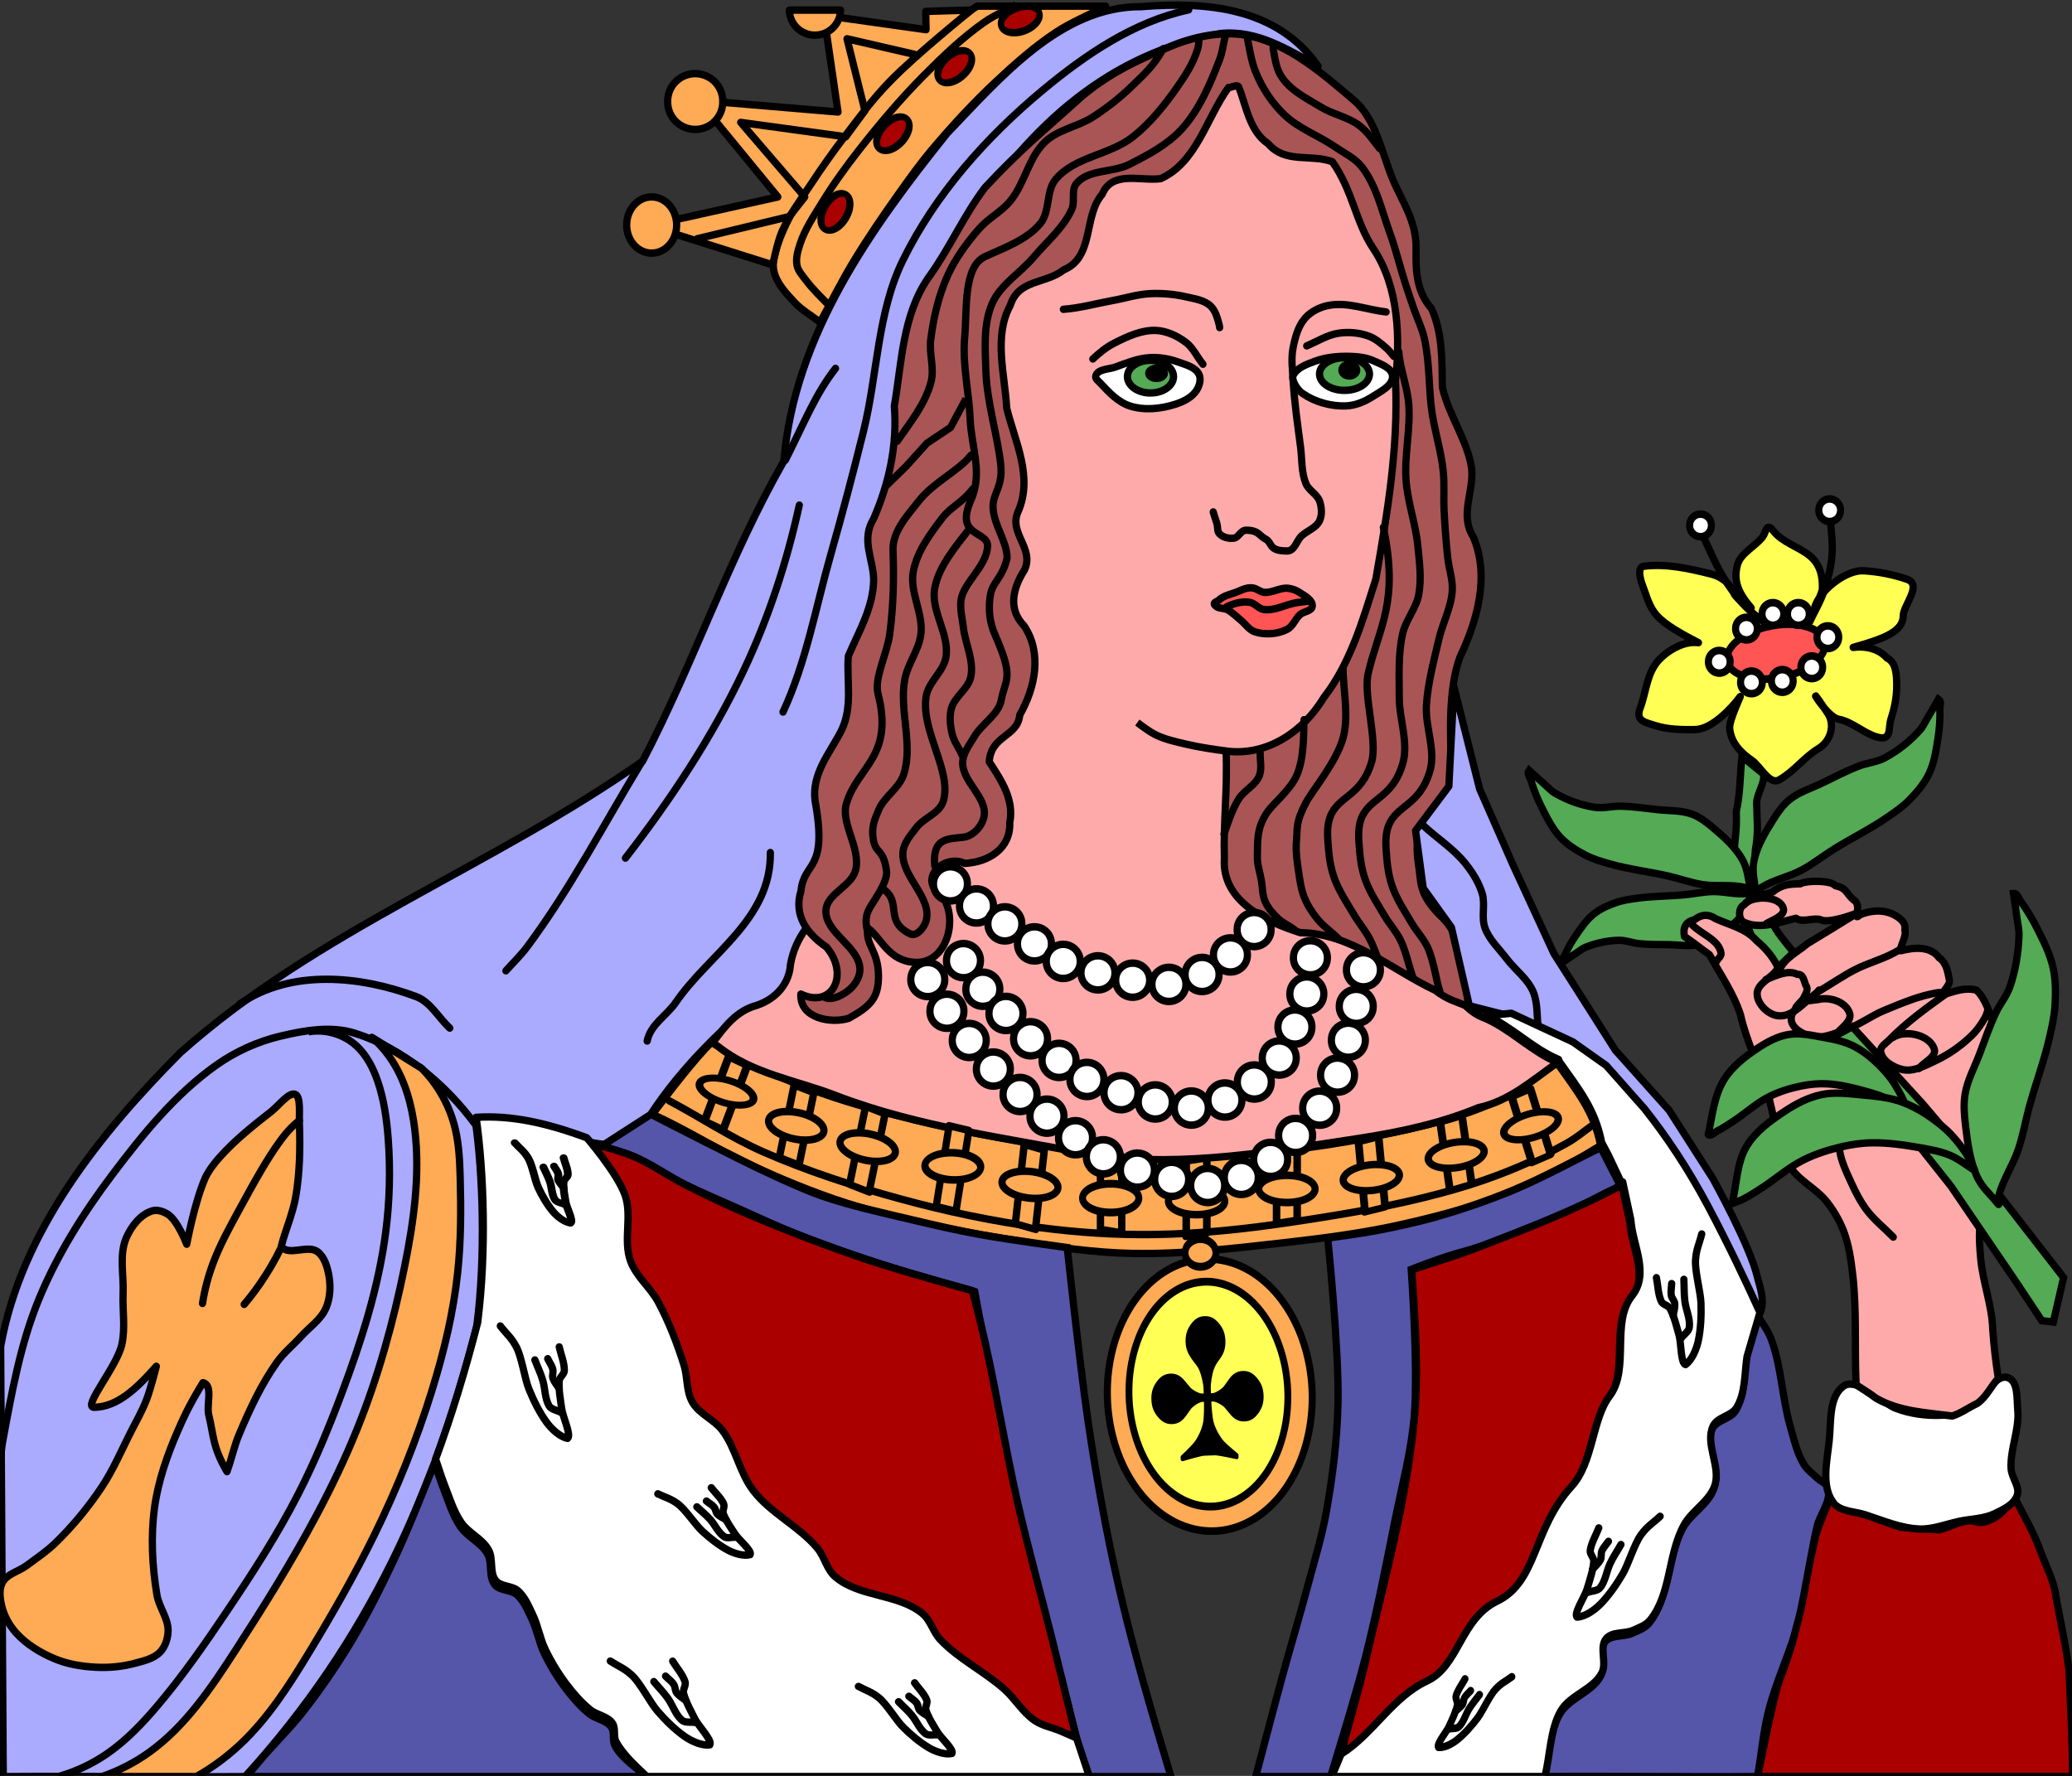 <?xml version="1.0" encoding="utf-8"?>
<svg version="1.1" width="280" height="240" id="svg2" viewBox="0 0 280 240" xmlns="http://www.w3.org/2000/svg" xmlns:xlink="http://www.w3.org/1999/xlink">
  <rect x="0" y="0" width="280" height="240" fill="#333333" stroke="none"/>
  <defs id="defs4">
    <path d="m 159.806,17.095 a 3.27,1.591 0 1 1 -6.541,0 3.27,1.591 0 1 1 6.541,0 z" id="0" style="fill:#aa0000;stroke:#000000;stroke-linecap:round;stroke-linejoin:round"/>
    <path d="m 175.935,156.998 a 2.512,2.395 0 1 1 -5.023,0 2.512,2.395 0 1 1 5.023,0 z" id="1" style="fill:#ffffff;stroke:#000000;stroke-linecap:round;stroke-linejoin:round"/>
    <path d="m 162.25,666.89 h 2.884 v 11.374 h -2.884 z" id="2" style="fill:#ffaa55;stroke:#000000;stroke-linecap:round;stroke-linejoin:round"/>
    <path d="m 165.497,186.921 a 3.981,1.801 0 1 1 -7.962,0 3.981,1.801 0 1 1 7.962,0 z" id="3" style="fill:#ffaa55;stroke:#000000;stroke-linecap:round;stroke-linejoin:round"/>
    <path d="m 127.28,750.43 c 0.943,1.179 1.486,1.504 2.21,2.828 0.732,1.34 1.148,4.257 1.726,5.67 0.625,1.527 1.446,3.169 2.428,4.495 0.702,0.947 1.836,1.995 2.917,2.21 0.557,-0.425 -0.652,-2.888 -0.806,-4 -0.173,-1.253 -0.432,-2.517 -0.343,-3.778 0.037,-0.526 0.707,-0.887 0.707,-1.414 0,-1.087 -0.471,-2.121 -0.707,-3.182" id="4" style="fill:none;stroke:#000000;stroke-linecap:round;stroke-linejoin:round"/>
    <path d="m 133.82,754.85 c 0.23,0.485 0.583,0.934 0.707,1.451 0.095,0.398 -0.126,0.857 0.02,1.232 0.197,0.507 0.576,0.922 0.864,1.383" id="5" style="fill:none;stroke:#000000;stroke-linecap:round;stroke-linejoin:round"/>
    <path d="m 132.05,755.02 c 0.36,0.934 0.815,1.837 1.097,2.796 0.329,1.118 0.27,2.379 0.848,3.392 0.301,0.527 1.061,0.589 1.591,0.884" id="6" style="fill:none;stroke:#000000;stroke-linecap:round;stroke-linejoin:round"/>
  </defs>
  <g transform="matrix(0.979, 0, 0, 0.999, -29.535, -540.987)" id="g13">
    <g id="g29">
      <path d="m 128.52,682.37 c 2.969,1.765 5.971,3.446 9.138,4.783 4.987,2.105 10.182,3.741 15.433,5.059 9.489,2.381 19.17,4.141 28.901,5.108 6.04,0.6 12.15,0.745 18.214,0.421 7.09,-0.379 14.17,-1.311 21.12,-2.759 5.155,-1.074 10.377,-2.216 15.178,-4.379 3.064,-1.38 5.826,-3.355 8.51,-5.404 2.895,4.04 5.171,6.666 6.094,11.294 0,0 -6.747,4.095 -10.378,5.6 -5.335,2.211 -10.964,3.7 -16.598,4.971 -5.514,1.244 -11.143,1.957 -16.761,2.583 -6.941,0.774 -13.919,1.577 -20.902,1.446 -5.289,-0.099 -10.555,-0.863 -15.781,-1.685 -7.311,-1.15 -14.625,-2.482 -21.736,-4.535 -4.879,-1.409 -9.623,-3.286 -14.277,-5.318 -4.948,-2.16 -9.564,-5.157 -14.465,-7.285 2.677,-3.418 5.595,-7.207 8.309,-9.899 z" id="7" style="fill:#ffaa55;stroke:#000000"/>
      <path d="m 212.12,550.49 c -5.702,-8 -15.463,-8.768 -24.435,-8.06 -11.05,-0.091 -19.548,9.74 -26.794,17.15 -10.429,12.752 -21.09,27.308 -22.521,44.32 -7.662,13.176 -12.357,27.18 -19.5,40.595 -20.604,14.219 -44.961,22.919 -63.856,39.481 -11.07,10.916 -21.92,24.14 -24.754,39.69 0.12,19.568 0.24,38.637 0.36,58.2 11.958,-0.083 21.417,0.083 33.375,0 17.17,-18.473 26.15,-38.623 31.982,-60.909 1.238,-9.546 0.854,-20.649 -0.232,-28.09 7.655,-0.807 16.68,5.62 22.242,2.82 3.104,-6.066 9.11,-12.582 14.581,-17.13 5.888,-1.143 11.454,-9.356 10.1,-15.594 1.479,-6.143 3.204,-11.719 2.209,-18.24 3.572,-5.275 4.772,-11.06 4.868,-17.235 5.175,-7.175 0.102,-15.82 4.875,-23 1.883,-11.413 1.408,-24.06 9.473,-33.464 8.374,-12.631 19.262,-22.285 34.521,-24.955 5.122,-0.518 9.3,2.188 13.507,4.418 z" id="8" style="fill:#aaaaff;stroke:#000000;stroke-linecap:round;stroke-linejoin:round"/>
      <path d="m 128.53,682.62 c 1.636,-2.192 3.3,-4.348 6.071,-5.08 2.563,-0.835 4.503,-2.814 4.687,-5.57 0.639,-3.588 3.01,-6.459 6.03,-8.377 3.117,-2.619 6.585,-4.955 9.489,-7.747 1.388,-3.251 3.616,-6.287 4.485,-9.671 0.383,-15.174 2.428,-30.28 1.953,-45.48 -0.4,-6.622 1.715,-13.02 2.643,-19.52 4.111,-5.623 7.472,-11.874 12.825,-16.46 4.608,-5.266 10.734,-8.75 16.252,-12.948 3.407,-0.31 6.904,-1.205 10.257,-1.161 3.202,1.654 6.812,2.86 9.761,4.793 2.896,5.232 6.358,10.238 8.903,15.611 1.638,7.503 3.774,14.953 5.099,22.489 -0.263,6.141 0.086,12.389 -0.561,18.463 -4.373,12.323 -8.154,24.851 -12.151,37.29 -0.851,2.359 -2.94,4.545 -2.994,7.02 0.491,2.36 0.374,5.055 2.799,6.349 2.89,3.133 6.922,4.837 10.675,6.67 2.645,0.053 3.634,2.32 4.859,4.272 1.441,2.4 2.85,4.833 5.662,5.761 3.549,1.571 6.333,4.479 9.899,5.94 -3.467,2.374 -6.688,5.232 -10.919,6.104 -5.213,2.118 -10.677,3.271 -16.221,4.117 -12.05,1.794 -24.29,3.953 -36.474,2.394 -12.15,-2.389 -24.59,-3.811 -36.23,-8.227 -5.421,-2.024 -11.358,-2.898 -16.02,-6.544 -0.26,-0.162 -0.519,-0.324 -0.779,-0.487 z" id="9" style="fill:#ffaaaa;stroke:#000000;stroke-linecap:round;stroke-linejoin:round"/>
      <path d="m 182.79,542.36 c -2.283,1.206 -4.723,2.141 -6.889,3.549 -2.917,1.896 -5.57,4.188 -8.137,6.536 -3.158,2.889 -6.106,6.01 -8.9,9.256 -1.686,1.957 -3.215,4.045 -4.728,6.138 -2.156,2.981 -4.261,6 -6.194,9.133 -1.64,2.655 -3.049,5.445 -4.574,8.168 -1.147,-0.915 -2.492,-1.617 -3.503,-2.687 -1.165,-1.233 -2.473,-2.557 -2.861,-4.207 -0.276,-1.172 0.085,-2.443 0.486,-3.578 1.788,-5.058 5.199,-9.416 8.339,-13.767 2.03,-2.813 4.326,-5.441 6.75,-7.923 2.728,-2.794 5.712,-5.334 8.733,-7.808 1.208,-0.99 2.506,-2.089 3.75,-2.81 5.673,0 12.05,0 17.726,0 z" id="A" style="fill:#ffaa55;stroke:#000000;stroke-linecap:round;stroke-linejoin:round"/>
      <path d="m 144.78,583.02 c -1.157,-1.182 -2.388,-2.301 -3.389,-3.614 -0.467,-0.612 -1.051,-1.216 -1.207,-1.97 -0.195,-0.944 0.106,-1.948 0.408,-2.864 0.671,-2.036 1.922,-3.84 3.059,-5.657 1.544,-2.467 3.274,-4.818 5.091,-7.092 2.797,-3.501 5.733,-6.907 8.922,-10.06 2.614,-2.581 5.312,-5.123 8.337,-7.207 1.375,-0.948 2.942,-1.584 4.412,-2.376" id="B" style="fill:none;stroke:#000000"/>
      <use transform="matrix(0.441, -0.724, 0.872, 0.532, 61.55, 674.43)" id="use36" width="360" height="540" xlink:href="#0"/>
      <use transform="matrix(0.59, -0.61, 0.734, 0.711, 48.52, 642.95)" id="use38" width="360" height="540" xlink:href="#0"/>
      <use transform="matrix(0.645, -0.551, 0.664, 0.777, 49.637, 623.52)" id="use40" width="360" height="540" xlink:href="#0"/>
      <use transform="matrix(0.799, -0.286, 0.345, 0.962, 40.03, 572.48)" id="use42" width="360" height="540" xlink:href="#0"/>
      <path d="m 136.83,65 -17.15,-5.303 17.854,-3.889 -10.96,-13.08 19.269,1.591 -1.945,-13.08 14.1,1.945 -0.044,-2.475 c 3.388,-0.118 2.887,-0.059 6.276,-0.177 0,0 -7.824,6.18 -11.314,9.723 -2.261,2.295 -4.212,4.88 -6.187,7.425 -1.605,2.067 -3.139,4.191 -4.596,6.364 -1.43,2.132 -3.03,4.191 -4.066,6.541 -0.616,1.4 -1.237,4.419 -1.237,4.419 z" transform="translate(0,512.36)" id="path44" style="fill:#ffaa55;stroke:#000000;stroke-linecap:round;stroke-linejoin:round"/>
      <path d="m 129.931,42.904 a 3.801,3.712 0 1 1 -7.601,0 3.801,3.712 0 1 1 7.601,0 z" transform="translate(0,512.36)" id="C" style="fill:#ffaa55;stroke:#000000;stroke-linecap:round;stroke-linejoin:round"/>
      <path d="m 123.567,59.609 a 3.447,3.801 0 1 1 -6.894,0 3.447,3.801 0 1 1 6.894,0 z" transform="translate(0,512.36)" id="D" style="fill:#ffaa55;stroke:#000000;stroke-linecap:round;stroke-linejoin:round"/>
      <path d="m 139.3,30.264 a 3.536,3.447 0 0 1 7.071,0 h -3.536 z" transform="matrix(1,0,0,-1,-0.177,573.16)" id="E" style="fill:#ffaa55;stroke:#000000;stroke-linecap:round;stroke-linejoin:round"/>
      <path d="m 126.4,61.47 12.728,-3.01 2.121,-2.652 -8.839,-10.08 14.496,1.945 2.652,-3.536 -2.475,-9.723 9.369,2.121" transform="translate(0,512.36)" id="F" style="fill:none;stroke:#000000;stroke-linecap:round;stroke-linejoin:round"/>
      <path d="m 199.75,553.36 c -3.072,4.145 -4.371,10.11 -9.362,12.334 -2.777,0.371 -6.702,-1.16 -8.09,2.134 -2.594,2.906 -1.061,8.497 -5.303,10.209 -2.477,1.932 -6.247,1.229 -7.379,4.816 -2.336,4.207 -0.735,9.341 -0.485,13.902 1.164,4.574 3.671,9.3 1.572,13.981 -1.354,2.907 2.298,4.99 0.877,7.897 -1.514,2.337 -2.384,5.225 -0.042,7.571 2.516,3.692 1.528,8.371 -0.609,12.04 -0.283,3.01 -3.948,2.678 -4.216,6.337 1.74,2.596 3.457,5.16 2.835,8.25 0.14,3.467 -2.887,5.331 -6.211,5.497 -2.912,-1.343 -6.54,2.204 -3.232,4.259 2.515,3.156 0.734,9.346 -3.578,9.13 -3.745,-0.141 -4.674,-3.292 -6.568,-4.631 -0.362,2.388 1.452,2.95 1.473,6.5 0.002,3.01 -1.149,4.073 -4.083,5.687 -2.494,0.78 -6.824,-0.002 -6.64,-3.266 4.329,2.032 6.767,-2.618 3.536,-6.363 -2.784,-1.857 -4.536,-4.34 -3.514,-7.6 0.44,-4.135 3.739,-2.501 1.948,-12.167 -0.5,-3.7 2.066,-6.516 3.607,-9.477 1.635,-3.223 0.724,-6.757 0.977,-10.11 1.46,-3.379 3.404,-6.476 3.505,-10.284 -0.026,-2.818 -1.812,-5.451 -0.006,-8.31 2.126,-4.801 3.287,-9.958 2.852,-15.239 1.045,-5.934 1.116,-12.226 4.686,-17.342 2.896,-3.88 4.883,-8.415 7.828,-12.211 4.857,-5.138 8.136,-7.681 13.401,-12.362 4.141,-3.372 8.06,-5.04 12.847,-6.997 3.201,-1.194 6.996,-1.891 10.399,-1.134 5.442,1.21 9.956,5.082 14.289,8.689 3.02,2.546 3.789,6.952 5.315,10.597 1.301,3.108 3.33,5.668 3.257,9.57 -0.059,2.917 0.048,5.706 2.131,8.01 1.548,3.349 1.434,7.092 1.497,10.646 0.877,3.808 3.467,7.182 4.04,10.957 0.332,3.208 -1.698,6.297 0.217,9.256 2.337,5.398 0.533,11.387 -1.834,16.286 -1.609,4.32 -1.361,10.271 -1.139,15.387 0.221,5.094 -5.862,4.624 -4.592,12.58 0.419,2.625 0.008,4.01 2.995,6.982 2.161,1.864 3.281,5.124 3.395,7.886 0.342,2.151 0.305,2.365 0.51,4.467 -1.796,-0.774 -2.85,-0.91 -4.546,-2.212 -6.115,-2.821 -11.637,-7.729 -18.653,-7.813 -4.699,-1.464 -10.883,-4.243 -10.483,-10.05 -0.156,-4.83 0.462,-9.672 0.23,-14.517 5.718,0.725 10.698,-2.678 13.516,-7.269 3.652,-4.606 5.37,-10.475 7.154,-15.989 1.603,-8.896 3.14,-17.842 2.718,-26.912 0.633,-5.508 0.524,-12.564 -3.059,-17.798 -2.457,-3.589 -2.832,-7.847 -5.657,-11.758 -2.994,-1.084 -6.499,0.294 -8.864,-2.446 -2.55,-1.639 -3.054,-5.181 -4.04,-7.63 -0.177,-0.44 -0.948,0.024 -1.422,0.041 z" id="G" style="fill:#aa5555;stroke:#000000;stroke-linecap:round;stroke-linejoin:round"/>
      <path d="m 195.62,546.61 c 0.075,0.447 0.005,1.083 -0.151,1.592 -0.573,1.864 -1.682,3.542 -2.815,5.13 -1.741,2.442 -3.687,4.813 -6.05,6.663 -3.197,2.505 -8.08,2.703 -10.718,5.793 -1.358,1.593 -0.748,4.309 -2.076,5.926 -1.89,2.302 -5.24,3.409 -7.697,4.539 -3,1.38 -2.448,7.212 -2.787,10.969 -0.332,3.678 0.612,7.363 0.759,11.05 0.145,3.618 1.778,7.217 0.124,10.863 -2.349,5.18 2.427,4.105 2.281,6.35 -0.173,2.654 -3.262,4.857 -3.648,7.095 -0.214,1.24 0.149,2.514 0.294,3.764 0.262,2.258 1.497,4.513 1.04,6.739 -0.34,1.653 -2.243,2.665 -2.683,4.295 -0.3,1.112 -0.165,2.334 0.108,3.453 0.254,1.042 0.968,1.917 1.392,2.901" id="H" style="fill:none;stroke:#000000;stroke-linecap:round;stroke-linejoin:round"/>
      <path d="m 164.5,607.61 c -1.627,2.052 -3.071,2.46 -4.269,3.999 -1.691,2.173 -3.476,4.526 -3.996,7.23 -0.533,2.773 1.367,5.598 1.058,8.404 -0.243,2.209 -1.859,4.088 -2.25,6.276 -0.75,4.187 1.195,8.718 -0.128,12.761 -0.616,1.884 -2.696,3.01 -3.467,4.832 -0.534,1.264 -1.046,2.268 -0.723,4.053 0.343,1.897 1.395,1.149 1.816,4.198 0.139,1.01 -0.753,2.534 -1.535,3.759 -0.85,1.333 -1.629,2.136 -1.131,4.237" id="I" style="fill:none;stroke:#000000;stroke-linecap:round;stroke-linejoin:round"/>
      <path d="m 221.12,612.86 c 2.188,10.256 -0.58,13.376 -2.098,19.768 -0.693,2.917 1.337,9.111 0.473,11.982 -1.433,4.759 -4.672,4.54 -5.75,7.5 -0.492,1.35 -0.305,2.874 -0.193,4.306 0.103,1.315 0.337,2.638 0.789,3.878 0.636,1.744 1.704,3.301 2.663,4.89 0.688,1.141 1.577,2.158 2.215,3.327 0.409,0.75 0.601,1.316 1.026,2.349" id="J" style="fill:none;stroke:#000000;stroke-linecap:round;stroke-linejoin:round"/>
      <path d="m 164.2,603.11 c -1.627,2.052 -5.177,3.681 -7.144,6.124 -1.598,1.984 -3.715,4.185 -3.621,6.73 0.145,3.914 0.051,7.555 -0.442,11.279 -0.364,2.746 -2.187,6 -1.625,8.151 2.232,8.539 -2.884,9.831 -4.378,14.886 -0.788,2.666 2.036,6.04 1.283,8.957 -0.566,2.195 -3.969,3.165 -4.098,5.428 -0.175,3.071 4.597,4.873 4.691,7.948 0.031,1.032 -0.625,2.087 -1.41,2.759 -0.901,0.772 -2.379,1.511 -3.381,1.112" id="K" style="fill:none;stroke:#000000;stroke-linecap:round;stroke-linejoin:round"/>
      <path d="m 163.94,613.11 c -1.686,2.177 -4.176,4.938 -4.746,7.98 -0.577,3.083 2.034,6.179 1.558,9.279 -0.307,1.997 -2.444,3.404 -2.75,5.401 -0.725,4.722 3.619,10.1 2.372,14.14 -0.508,1.644 -2.666,2.22 -3.717,3.582 -0.77,0.999 -1.734,2.047 -1.848,3.303 -0.296,3.271 4.094,6.165 3.191,9.323 -0.255,0.893 -1.318,2.151 -2.16,1.759 -3.759,-1.751 -1.013,-4.389 -3.889,-6.162" id="L" style="fill:none;stroke:#000000;stroke-linecap:round;stroke-linejoin:round"/>
      <path d="m 215.57,631.82 c -0.063,2.694 0.834,6.403 0.017,9.442 -0.886,3.292 -4.273,7.212 -5.147,8.839 -1.449,2.696 -1.154,3.368 -1.313,5.124 -0.13,1.436 0.091,2.889 0.305,4.315 0.175,1.166 0.345,2.358 0.798,3.447 0.437,1.052 1.088,2.02 1.817,2.896 0.829,0.997 2.231,1.969 2.864,2.635" id="M" style="fill:none;stroke:#000000;stroke-linecap:round;stroke-linejoin:round"/>
      <path d="m 210.17,638.89 c -0.063,2.132 0.008,5.164 -0.983,7.472 -0.867,2.02 -3.273,3.833 -4.147,5.12 -1.449,2.134 -1.266,3.906 -1.313,5.93 -0.026,1.088 0.362,2.145 0.555,3.216 0.176,0.976 0.116,2 0.548,2.926 0.395,0.846 1.069,1.611 1.817,2.292 0.64,0.583 1.606,0.964 2.239,1.492" id="N" style="fill:none;stroke:#000000;stroke-linecap:round;stroke-linejoin:round"/>
      <path d="m 204.12,643.36 c -0.042,1.042 0.272,2.161 -0.125,3.125 -0.517,1.254 -1.969,1.891 -2.75,3 -0.423,0.601 -0.727,1.28 -1.028,1.95 -0.426,0.95 -0.731,1.95 -1.097,2.925" id="O" style="fill:none;stroke:#000000;stroke-linecap:round;stroke-linejoin:round"/>
      <path d="m 223.25,76.75 c 0.187,2.412 1.189,4.713 1.375,7.125 0.263,3.409 -0.622,6.84 -0.375,10.25 0.217,3 1.325,5.883 1.625,8.875 0.22,2.198 0.542,4.456 0.125,6.625 -0.359,1.865 -1.786,3.399 -2.214,5.25 -0.649,2.811 -0.47,5.758 -0.473,8.643 -0.003,2.998 1.337,6.111 0.473,8.982 -1.433,4.759 -4.672,4.54 -5.75,7.5 -0.492,1.35 -0.305,2.874 -0.193,4.306 0.103,1.315 0.337,2.638 0.789,3.878 0.636,1.744 1.704,3.301 2.663,4.89 0.688,1.141 1.626,2.132 2.215,3.327 0.755,1.532 1.226,3.816 1.651,4.849" transform="translate(0,512.36)" id="P" style="fill:none;stroke:#000000;stroke-linecap:round;stroke-linejoin:round"/>
      <path d="m 199.37,546.09 c -0.49,2.048 -0.435,2.427 -0.884,3.567 -1.301,3.304 -2.763,6.705 -5.175,9.311 -1.967,2.125 -4.654,3.499 -7.245,4.792 -2.317,1.157 -5.643,0.629 -7.321,2.602 -0.763,0.898 -0.14,2.408 -0.632,3.478 -1.165,2.533 -3.457,4.377 -5.277,6.489 -1.846,2.142 -4.571,3.682 -5.718,6.267 -1.233,2.779 -0.967,6.04 -0.869,9.08 0.139,4.294 1.661,8.944 2.055,12.723 0.321,3.075 -1.158,3.864 -1.06,5.84 0.116,2.349 1.918,4.522 1.94,6.784 -0.686,2.806 -2.029,3.215 -2.317,5.04 -0.277,1.753 -0.159,3.538 0.625,5.288 2.7,6.03 1.482,5.818 0.872,8.924 -0.379,1.931 -2.661,3.158 -3.717,4.922 -0.654,1.093 -1.565,2.198 -1.598,3.471 -0.067,2.64 3.479,4.77 2.941,7.356 -0.266,1.278 -1.489,2.593 -2.785,2.755 -2.125,0.265 -4.379,-0.008 -4.01,3.898" id="Q" style="fill:none;stroke:#000000;stroke-linecap:round;stroke-linejoin:round"/>
      <path d="m 163.5,83.12 -2.125,3.875 -3.25,2.125 -2.875,3.125 -2.875,2.75" transform="translate(0,512.36)" id="R" style="fill:none;stroke:#000000"/>
      <path d="m 190.75,548.11 c -1.351,2.392 -2.847,3.656 -4.524,5.241 -1.597,1.511 -3.366,2.851 -5.225,4.02 -2.08,1.313 -4.779,1.666 -6.578,3.344 -2.272,2.119 -2.798,5.611 -4.791,7.994 -1.222,1.461 -3.037,2.335 -4.304,3.757 -1.696,1.904 -3.264,3.99 -4.335,6.305 -1.262,2.73 -1.969,5.728 -2.352,8.711 -0.242,1.885 0.534,3.865 0.046,5.701 -0.797,3 -2.874,5.512 -4.688,8.05" id="S" style="fill:none;stroke:#000000;stroke-linecap:round;stroke-linejoin:round"/>
      <path d="m 202.31,546.45 c 0.544,2.917 0.746,3.993 1.625,5.797 0.881,1.808 2.095,3.498 3.573,4.862 2.01,1.854 4.712,2.782 6.979,4.31 1.254,0.845 2.716,1.501 3.659,2.683 2.032,2.549 2.748,5.92 3.883,8.976 0.842,2.267 1.408,4.628 2.163,6.925 0.364,1.106 0.751,2.204 1.139,3.302 0.473,1.338 1.13,2.621 1.449,4 0.776,3.364 0.576,7.191 1.098,10.299 0.429,2.555 1.219,5.05 1.5,7.625 0.195,1.782 0.034,3.585 0.125,5.375 0.108,2.129 0.27,4.256 0.5,6.375 0.163,1.506 0.729,2.989 0.625,4.5 -0.155,2.246 -1.318,4.309 -1.839,6.5 -0.699,2.938 -1.513,5.881 -1.723,8.893 -0.208,2.991 1.337,6.111 0.473,8.982 -1.433,4.759 -4.672,4.54 -5.75,7.5 -0.492,1.35 -0.305,2.874 -0.193,4.306 0.103,1.315 0.337,2.638 0.789,3.878 0.636,1.744 1.704,3.301 2.663,4.89 0.688,1.141 1.658,2.117 2.215,3.327 0.847,1.84 1.226,4.816 1.651,5.849" id="T" style="fill:none;stroke:#000000;stroke-linecap:round;stroke-linejoin:round"/>
      <path d="m 205.89,548.04 c 0.354,1.886 0.466,2.891 1.289,4.04 1.287,1.797 3.436,2.807 5.334,3.94 1.677,1 3.732,1.334 5.3,2.499 1.119,0.831 1.916,2.02 2.801,3.107" id="U" style="fill:none;stroke:#000000;stroke-linecap:round;stroke-linejoin:round"/>
      <path d="m 176.95,583.37 c 2.304,-0.159 4.528,-0.787 6.791,-1.186 1.741,-0.308 3.455,-0.855 5.222,-0.933 1.649,-0.073 3.322,0.075 4.933,0.436 1.173,0.263 2.502,0.431 3.384,1.248 0.708,0.656 0.949,1.703 1.207,2.634 0.025,0.089 0.02,0.184 0.031,0.276" id="V" style="fill:none;stroke:#000000;stroke-linecap:round;stroke-linejoin:round"/>
      <path d="m 196.22,590.8 c -0.808,-0.958 -1.34,-2.208 -2.354,-2.955 -1.192,-0.879 -2.66,-1.554 -4.14,-1.615 -1.997,-0.082 -3.955,0.826 -5.747,1.712 -1.094,0.54 -2.059,1.319 -2.962,2.151" id="W" style="fill:none;stroke:#000000;stroke-linecap:round;stroke-linejoin:round"/>
      <path d="m 195.69,592.21 c -0.478,-1.023 -1.855,-1.341 -2.919,-1.717 -1.248,-0.44 -2.606,-0.658 -3.927,-0.581 -1.625,0.095 -3.182,0.727 -4.716,1.27 -0.932,0.33 -2.436,0.255 -2.712,1.205 -0.11,0.379 0.386,0.699 0.657,0.986 1.167,1.239 2.448,2.57 4.071,3.08 2,0.629 4.295,0.386 6.298,-0.249 1.095,-0.347 2.264,-0.912 2.894,-1.873 0.393,-0.599 0.657,-1.472 0.354,-2.121 z" id="X" style="fill:#ffffff;stroke:#000000;stroke-linecap:round;stroke-linejoin:round"/>
      <path d="m 221.5,583.73 c -2.652,-0.295 -5.334,-1.385 -7.955,-0.884 -1.192,0.228 -2.4,0.809 -3.214,1.707 -0.992,1.095 -1.401,2.649 -1.686,4.099 -0.271,1.381 -0.072,2.817 0.009,4.222 0.176,3.05 0.63,6.078 1.033,9.106 0.222,1.674 0.087,3.46 0.763,5.01 0.402,0.919 1.549,1.405 1.877,2.354 0.288,0.833 0.358,1.848 -0.021,2.643 -0.462,0.968 -1.695,1.32 -2.485,2.045 -0.697,0.639 -0.918,2.02 -1.984,2.028 -2.654,0.016 -1.976,-1.11 -2.99,-1.615 -0.858,-0.427 -0.906,-1.16 -2.615,-1.192 -0.828,-0.016 -1.061,0.982 -1.735,1.072 -0.692,0.093 -1.525,-0.088 -2.01,-0.592 -0.321,-0.335 -0.21,-0.906 -0.337,-1.352 -0.154,-0.539 -0.372,-1.074 -0.516,-1.602" id="Y" style="fill:none;stroke:#000000;stroke-linecap:round;stroke-linejoin:round"/>
      <path d="m 210.54,588.32 c 1.485,-0.624 2.906,-1.516 4.498,-1.729 1.349,-0.181 2.782,-0.052 4.063,0.409 0.941,0.339 1.736,1.017 2.494,1.671 0.363,0.313 0.645,0.709 0.967,1.064" id="Z" style="fill:none;stroke:#000000;stroke-linecap:round;stroke-linejoin:round"/>
      <path d="m 208.68,592.3 c 0.525,-1.037 1.846,-1.48 2.936,-1.885 1.527,-0.566 3.21,-0.714 4.838,-0.679 1.142,0.025 2.329,0.151 3.368,0.624 0.991,0.45 2.49,0.942 2.558,2.028 0.081,1.291 -1.621,2.083 -2.716,2.772 -1.126,0.709 -2.45,1.249 -3.78,1.284 -2.027,0.053 -4.17,-0.523 -5.856,-1.651 -0.58,-0.388 -1.046,-0.993 -1.295,-1.645 -0.101,-0.265 -0.181,-0.595 -0.053,-0.848 z" id="a" style="fill:#ffffff;stroke:#000000;stroke-linecap:round;stroke-linejoin:round"/>
      <path d="m 198.37,622.74 c 0.652,-0.617 1.612,-0.796 2.454,-1.106 0.665,-0.244 1.201,-0.59 2.041,-0.589 0.731,1e-4 1.188,0.568 1.83,0.617 1.084,0.083 2.129,-0.647 3.212,-0.557 0.59,0.049 1.182,0.264 1.677,0.589 0.705,0.463 1.82,1.019 1.72,1.856 -0.079,0.667 -1.169,0.676 -1.677,1.116 -0.679,0.588 -0.993,1.61 -1.799,2.01 -1.334,0.655 -3.03,0.77 -4.446,0.325 -0.804,-0.253 -1.301,-1.073 -1.964,-1.595 -0.6,-0.471 -1.144,-1.034 -1.821,-1.386 -0.504,-0.262 -1.166,-0.118 -1.624,-0.515 -0.55,-0.476 0.187,-0.565 0.395,-0.762 z" id="b" style="fill:#ff5555;stroke:#000000;stroke-linecap:round;stroke-linejoin:round"/>
      <path d="m 199.5,623.61 c 0.995,-0.461 2.077,-0.752 3.131,-0.61 0.735,0.098 1.258,0.891 1.994,0.985 1.508,0.194 2.967,-0.674 4.467,-0.921 0.55,-0.09 1.098,-0.15 1.658,-0.204" id="c" style="fill:none;stroke:#000000;stroke-linecap:round;stroke-linejoin:round"/>
      <path d="m 191.626,79.939 a 3.182,2.21 0 1 1 -6.364,0 3.182,2.21 0 1 1 6.364,0 z" transform="translate(0.53,512.54)" id="d" style="fill:#55aa55;stroke:#000000;stroke-linecap:round;stroke-linejoin:round"/>
      <path d="m 219.468,78.966 a 3.447,2.21 0 1 1 -6.894,0 3.447,2.21 0 1 1 6.894,0 z" transform="translate(-0.265,513.16)" id="e" style="fill:#55aa55;stroke:#000000;stroke-linecap:round;stroke-linejoin:round"/>
      <path d="m 190.742,79.673 a 0.84,0.707 0 1 1 -1.679,0 0.84,0.707 0 1 1 1.679,0 z" transform="matrix(1.211,0,0,1,-40.16,512.36)" id="f" style="stroke:#000000;stroke-width:0.909;stroke-linecap:round;stroke-linejoin:round"/>
      <path d="m 218.054,79.232 a 1.016,0.795 0 1 1 -2.033,0 1.016,0.795 0 1 1 2.033,0 z" transform="translate(-0.619,512.36)" id="g" style="stroke:#000000;stroke-linecap:round;stroke-linejoin:round"/>
      <path d="m 199.42,643.13 c -1.829,-0.239 -3.751,-0.517 -5.592,-0.944 -1.366,-0.317 -2.759,-0.613 -4.03,-1.2 -0.953,-0.439 -2.07,-1.3 -2.642,-1.711" id="h" style="fill:none;stroke:#000000"/>
      <g transform="matrix(0.932,0,0,0.945,11.11,36.558)" id="g78" style="fill:#ffffff;stroke-width:1.066">
        <use transform="matrix(1, 0, 0, 1, 0.234, 512.48)" id="use80" width="360" height="540" xlink:href="#1"/>
        <use transform="matrix(1, 0, 0, 1, -12.208, 503.89)" id="use82" width="360" height="540" xlink:href="#1"/>
        <use transform="matrix(1, 0, 0, 1, -8.353, 507.05)" id="use84" width="360" height="540" xlink:href="#1"/>
        <use transform="matrix(1, 0, 0, 1, -4.147, 509.62)" id="use86" width="360" height="540" xlink:href="#1"/>
        <use transform="matrix(1, 0, 0, 1, 4.498, 514.99)" id="use88" width="360" height="540" xlink:href="#1"/>
        <use transform="matrix(1, 0, 0, 1, 9.638, 516.63)" id="use90" width="360" height="540" xlink:href="#1"/>
        <use transform="matrix(1, 0, 0, 1, 14.778, 517.68)" id="use92" width="360" height="540" xlink:href="#1"/>
        <use transform="matrix(1, 0, 0, 1, 20.15, 518.28)" id="use94" width="360" height="540" xlink:href="#1"/>
        <use transform="matrix(1, 0, 0, 1, 25.06, 516.86)" id="use96" width="360" height="540" xlink:href="#1"/>
        <use transform="matrix(1, 0, 0, 1, 29.26, 514.06)" id="use98" width="360" height="540" xlink:href="#1"/>
        <use transform="matrix(1, 0, 0, 1, 32.769, 510.43)" id="use100" width="360" height="540" xlink:href="#1"/>
      </g>
      <g transform="matrix(-1,0,0,0.896,356.73,76.52)" id="g102" style="fill:#ffaa55;stroke:#000000">
        <use transform="matrix(0.986, 0.166, 0, 1, 0, 0)" id="use104" style="stroke-width:1.064" width="360" height="540" xlink:href="#2"/>
        <path d="m 165.497,186.921 a 3.981,1.801 0 1 1 -7.962,0 3.981,1.801 0 1 1 7.962,0 z" transform="matrix(0.976,0,0,1.128,3.751,489.5)" id="path106" style="fill:#ffaa55;stroke:#000000;stroke-width:1.01;stroke-linecap:round;stroke-linejoin:round"/>
      </g>
      <g transform="matrix(0.999,0.053,-0.053,0.999,35.29,-8.811)" id="g108" style="fill:#ffffff;stroke-width:1.066">
        <use transform="matrix(0.932, 0, 0, 0.945, 15.92, 536.7)" id="use110" width="360" height="540" xlink:href="#1"/>
        <use transform="matrix(0.932, 0, 0, 0.945, 4.908, 527.65)" id="use112" width="360" height="540" xlink:href="#1"/>
        <use transform="matrix(0.932, 0, 0, 0.945, 8.268, 530.75)" id="use114" width="360" height="540" xlink:href="#1"/>
        <use transform="matrix(0.932, 0, 0, 0.945, 11.837, 533.99)" id="use116" width="360" height="540" xlink:href="#1"/>
        <use transform="matrix(0.932, 0, 0, 0.945, 19.894, 539.07)" id="use118" width="360" height="540" xlink:href="#1"/>
        <use transform="matrix(0.932, 0, 0, 0.945, 24.685, 540.61)" id="use120" width="360" height="540" xlink:href="#1"/>
        <use transform="matrix(0.932, 0, 0, 0.945, 29.475, 541.61)" id="use122" width="360" height="540" xlink:href="#1"/>
        <use transform="matrix(0.932, 0, 0, 0.945, 34.484, 542.17)" id="use124" width="360" height="540" xlink:href="#1"/>
        <use transform="matrix(0.932, 0, 0, 0.945, 39.06, 540.84)" id="use126" width="360" height="540" xlink:href="#1"/>
        <use transform="matrix(0.932, 0, 0, 0.945, 42.977, 538.19)" id="use128" width="360" height="540" xlink:href="#1"/>
        <use transform="matrix(0.932, 0, 0, 0.945, 46.24, 534.77)" id="use130" width="360" height="540" xlink:href="#1"/>
        <use transform="matrix(0.932, 0, 0, 0.945, 2.036, 523.93)" id="use132" width="360" height="540" xlink:href="#1"/>
        <use transform="matrix(0.932, 0, 0, 0.945, 48.18, 530.47)" id="use134" width="360" height="540" xlink:href="#1"/>
        <use transform="matrix(0.932, 0, 0, 0.945, 49.583, 525.92)" id="use136" width="360" height="540" xlink:href="#1"/>
        <use transform="matrix(0.932, 0, 0, 0.945, 49.816, 521.01)" id="use138" width="360" height="540" xlink:href="#1"/>
      </g>
      <g transform="matrix(1,0,0,0.958,22.09,32.735)" id="g140" style="fill:#ffaa55;stroke:#000000">
        <path d="m 162.25,666.89 h 2.98 v 10.864 h -2.98 z" transform="matrix(0.986,0.166,0,1,0,0)" id="1T" style="fill:#ffaa55;stroke:#000000;stroke-width:1.029;stroke-linecap:round;stroke-linejoin:round"/>
        <use transform="matrix(0.976, 0, 0, 1.128, 3.751, 489.44)" id="use143" style="stroke-width:0.974" width="360" height="540" xlink:href="#3"/>
      </g>
      <g transform="matrix(-1,0,0,0.906,369.2,67.951)" id="g145" style="fill:#ffaa55;stroke:#000000">
        <path d="m 162.25,666.89 h 2.884 v 11.06 h -2.884 z" transform="matrix(0.986,0.166,0,1,0,0)" id="path147" style="fill:#ffaa55;stroke:#000000;stroke-width:1.058;stroke-linecap:round;stroke-linejoin:round"/>
        <use transform="matrix(0.976, 0, 0, 1.128, 3.751, 489.39)" id="use149" width="360" height="540" xlink:href="#3"/>
      </g>
      <g id="g151" style="fill:#ffffff;stroke-width:1.066">
        <use transform="matrix(0.931, 0.05, -0.05, 0.943, 25.02, 538.72)" id="use153" width="360" height="540" xlink:href="#1"/>
        <use transform="matrix(0.931, 0.05, -0.05, 0.943, 13.678, 529.43)" id="use155" width="360" height="540" xlink:href="#1"/>
        <use transform="matrix(0.931, 0.05, -0.05, 0.943, 17.363, 532.87)" id="use157" width="360" height="540" xlink:href="#1"/>
        <use transform="matrix(0.931, 0.05, -0.05, 0.943, 21.08, 535.8)" id="use159" width="360" height="540" xlink:href="#1"/>
        <use transform="matrix(0.931, 0.05, -0.05, 0.943, 28.859, 541.3)" id="use161" width="360" height="540" xlink:href="#1"/>
        <use transform="matrix(0.931, 0.05, -0.05, 0.943, 33.561, 543.1)" id="use163" width="360" height="540" xlink:href="#1"/>
        <use transform="matrix(0.931, 0.05, -0.05, 0.943, 38.29, 544.35)" id="use165" width="360" height="540" xlink:href="#1"/>
        <use transform="matrix(0.931, 0.05, -0.05, 0.943, 43.26, 545.18)" id="use167" width="360" height="540" xlink:href="#1"/>
        <use transform="matrix(0.931, 0.05, -0.05, 0.943, 47.9, 544.09)" id="use169" width="360" height="540" xlink:href="#1"/>
        <use transform="matrix(0.931, 0.05, -0.05, 0.943, 51.956, 541.65)" id="use171" width="360" height="540" xlink:href="#1"/>
        <use transform="matrix(0.931, 0.05, -0.05, 0.943, 10.348, 525.56)" id="use173" width="360" height="540" xlink:href="#1"/>
        <use transform="matrix(0.931, 0.05, -0.05, 0.943, 58.721, 534.72)" id="use175" width="360" height="540" xlink:href="#1"/>
        <use transform="matrix(0.931, 0.05, -0.05, 0.943, 55.4, 538.41)" id="use177" width="360" height="540" xlink:href="#1"/>
        <use transform="matrix(0.931, 0.05, -0.05, 0.943, 61.19, 530.25)" id="use179" width="360" height="540" xlink:href="#1"/>
        <use transform="matrix(0.931, 0.05, -0.05, 0.943, 62.68, 525.53)" id="use181" width="360" height="540" xlink:href="#1"/>
        <use transform="matrix(0.931, 0.05, -0.05, 0.943, 63.77, 520.95)" id="use183" width="360" height="540" xlink:href="#1"/>
        <use transform="matrix(0.931, 0.05, -0.05, 0.943, 64.761, 516)" id="use185" width="360" height="540" xlink:href="#1"/>
        <use transform="matrix(0.931, 0.05, -0.05, 0.943, 7.268, 521.61)" id="use187" width="360" height="540" xlink:href="#1"/>
        <use transform="matrix(0.931, 0.05, -0.05, 0.943, 4.624, 517.32)" id="use189" width="360" height="540" xlink:href="#1"/>
      </g>
      <path d="m 194.25,542.86 c -7.601,1.602 -14.256,6.06 -20.18,10.888 -7.753,6.322 -14.796,14.06 -19.274,23 -3.538,7.07 -3.488,15.421 -5.425,23.08 -1.425,5.637 -2.94,11.252 -4.561,16.836 -2.06,7.1 -3.367,14.476 -6.561,21.19" id="i" style="fill:none;stroke:#000000;stroke-linecap:round;stroke-linejoin:round"/>
      <path d="m 138.57,603.79 c 2.765,-5.382 4.157,-8.934 6.927,-12.427" id="j" style="fill:none;stroke:#000000;stroke-linecap:round;stroke-linejoin:round"/>
      <path d="m 140.5,609.86 c -1.733,7.78 -4.278,15.364 -7.74,22.5 -4.37,9.01 -10.03,17.374 -16.26,25.25" id="k" style="fill:none;stroke:#000000;stroke-linecap:round;stroke-linejoin:round"/>
      <path d="m 118.75,644.61 c -5.197,8.365 -9.846,17.15 -15.811,25 -0.883,1.163 -1.96,2.166 -2.939,3.249" id="l" style="fill:none;stroke:#000000;stroke-linecap:round;stroke-linejoin:round"/>
      <path d="m 136.5,656.86 c 0.162,9.04 -8.438,13.678 -13.04,20.262 -1.254,1.795 -3.492,2.978 -3.963,5.238" id="m" style="fill:none;stroke:#000000;stroke-linecap:round;stroke-linejoin:round"/>
      <path d="m 63.25,677.36 c 7.147,-4.807 16.727,-3.807 24.358,-1.014 1.973,0.722 3.087,2.851 4.642,4.264" id="n" style="fill:none;stroke:#000000;stroke-linecap:round;stroke-linejoin:round"/>
      <path d="m 95.75,693.61 c -4.169,-5.537 -10.02,-10.271 -16.601,-12.308 -3.266,-1.01 -6.918,-0.387 -10.248,0.386 -3.181,0.738 -6.274,2.109 -8.95,3.98 -5.594,3.911 -10.08,9.304 -14.238,14.714 -4.01,5.213 -7.628,10.838 -10.176,16.899 -2.578,6.133 -3.774,12.783 -5.01,19.32 -0.141,0.745 -0.183,1.506 -0.274,2.259" id="o" style="fill:none;stroke:#000000;stroke-linecap:round;stroke-linejoin:round"/>
      <path d="m 72.75,681.11 c 2.351,-0.412 4.876,0.318 6.644,1.922 1.394,1.264 2.291,2.991 2.911,4.768 0.869,2.488 1.244,5.123 1.446,7.75 0.326,4.246 0.209,8.525 -0.352,12.746 -0.993,7.472 -3.363,14.693 -6.06,21.73 -1.779,4.637 -3.708,9.223 -6.01,13.625 -2.869,5.498 -6.298,10.683 -9.805,15.797 -3.043,4.437 -6.158,8.838 -9.683,12.903 -2.061,2.376 -4.28,4.651 -6.887,6.411 -2.049,1.383 -4.323,2.434 -6.704,3.097" id="p" style="fill:none;stroke:#000000"/>
      <path d="m 44.25,781.86 c 2.295,-0.766 4.479,-1.864 6.463,-3.25 5.02,-3.508 8.576,-8.694 11.948,-13.808 3.91,-5.929 7.73,-11.926 11.127,-18.16 2.078,-3.815 3.997,-7.72 5.653,-11.736 2.925,-7.092 5.02,-14.507 6.574,-22.02 1.257,-6.081 2.163,-12.326 1.417,-18.49 -0.4,-3.305 -1.301,-6.612 -3.146,-9.383 -0.779,-1.171 -1.719,-2.234 -2.785,-3.15 l 6.876,4.189 c 2.273,2.245 3.902,5.136 4.644,8.244 0.508,2.126 0.606,4.326 0.668,6.511 0.121,4.244 0.117,8.5 -0.33,12.722 -0.577,5.441 -1.888,10.784 -3.533,16 -2.138,6.781 -4.845,13.379 -8.03,19.735 -2.709,5.403 -5.761,10.627 -8.942,15.767 -2.762,4.463 -5.665,8.918 -9.528,12.471 -1.834,1.686 -3.869,3.153 -6.05,4.359 h -13.02" id="q" style="fill:#ffaa55;stroke:#000000;stroke-linecap:round;stroke-linejoin:round"/>
      <path d="m 71.5,693.61 c 0.119,3.252 0.049,6.542 -0.5,9.75 -0.396,2.313 -1.51,4.77 -2,6.75 0.905,1.422 3.644,-0.251 5,0.75 0.975,0.72 1.361,2.085 1.575,3.278 0.255,1.422 0.175,2.992 -0.402,4.317 -0.692,1.589 -2.287,2.605 -3.462,3.88 -1.086,1.178 -2.376,2.182 -3.315,3.48 -2.154,2.977 -3.751,6.343 -5.204,9.719 -0.706,1.638 -0.875,2.756 -1.692,5.076 -2.022,-3.374 -1.845,-5.03 -2.506,-7.616 -0.37,-1.45 0.646,-4.074 -0.811,-4.417 -2.039,3.236 -2.867,5.17 -3.411,6.383 -1.476,3.293 -2.771,6.878 -3.273,10.515 -0.538,3.898 -0.325,7.92 0.327,11.8 0.284,1.692 1.594,3.194 1.545,4.909 -0.028,0.992 -0.373,2.064 -1.055,2.786 -0.885,0.936 -2.287,1.238 -3.533,1.567 -1.75,0.462 -3.597,0.625 -5.404,0.533 -1.933,-0.098 -3.901,-0.415 -5.691,-1.153 -1.951,-0.805 -3.856,-1.931 -5.286,-3.482 -0.929,-1.01 -1.655,-2.272 -1.978,-3.603 -0.254,-1.047 -0.431,-2.284 0.084,-3.231 0.638,-1.172 2.224,-1.477 3.303,-2.262 1.379,-1 2.82,-1.944 4.053,-3.122 2.363,-2.258 4.492,-4.785 6.332,-7.487 1.592,-2.337 2.722,-4.958 4.02,-7.468 0.747,-1.441 1.573,-2.849 2.17,-4.359 0.581,-1.47 1.361,-4.543 1.361,-4.543 -2.86,3.18 -5.464,5.499 -8.581,5.547 -1.696,0.026 3.129,-5.457 3.818,-8.48 0.516,-2.264 0.077,-4.644 0.176,-6.965 0.106,-2.501 -0.568,-5.21 0.448,-7.498 0.687,-1.548 1.938,-3.133 3.558,-3.625 0.703,-0.213 1.534,0.062 2.158,0.449 1.373,0.853 2.62,4.058 2.62,4.058 0,0 1.095,-5.764 2.579,-9.02 0.508,-1.016 1.222,-1.93 1.987,-2.77 2.112,-2.317 4.614,-4.26 7.102,-6.167 1.079,-0.827 2.527,-2.776 3.383,-2.279 0.716,0.416 0.451,2.657 0.5,4 z" id="r" style="fill:#ffaa55;stroke:#000000;stroke-linejoin:round"/>
      <path d="m 58.12,717.86 c 0.292,-1.828 0.771,-3.626 1.427,-5.356 0.95,-2.505 2.264,-4.853 3.566,-7.194 1.03,-1.851 2.056,-3.705 3.147,-5.52 0.763,-1.269 1.559,-2.52 2.434,-3.714 0.551,-0.751 1.135,-1.481 1.808,-2.125 0.313,-0.3 0.645,-0.58 0.992,-0.84" id="s" style="fill:none;stroke:#000000;stroke-linecap:round;stroke-linejoin:round"/>
      <path d="m 69,710.24 c -0.859,1.747 -1.858,3.426 -2.984,5.01 -0.67,0.945 -1.384,1.858 -2.141,2.735" id="t" style="fill:none;stroke:#000000;stroke-linecap:round;stroke-linejoin:round"/>
      <path d="m 230.16,135.53 -4.596,6.01 1.061,7.778 3.889,5.303 2.475,10.607 5.657,1.414 3.889,1.768 4.596,2.121 4.596,3.182 5.303,5.834 c 3.038,3.745 6.07,8.187 8.808,13.25 2.743,5.063 5.201,10.217 7.102,14.327 1.066,-1.76 0.065,-4.071 -0.177,-5.127 -0.974,-4.254 -6.187,-13.435 -6.187,-13.435 l -6.01,-9.192 -7.425,-8.132 -3.889,-6.01 -4.596,-7.07 -5.657,-12.02 -4.596,-10.253 -3.536,-13.789 z" transform="translate(0,512.36)" id="u" style="fill:#aaaaff;stroke:#000000;stroke-linecap:round;stroke-linejoin:round"/>
      <path d="m 226.63,653.2 c 1.911,1.749 4.193,3.15 5.83,5.165 0.975,1.2 1.843,2.55 2.301,4.03 0.461,1.487 -0.154,3.194 0.383,4.656 0.593,1.613 1.96,2.826 3.01,4.189 1.161,1.51 2.857,2.673 3.629,4.414 0.701,1.579 0.469,3.424 0.758,5.127" id="v" style="fill:none;stroke:#000000;stroke-linecap:round;stroke-linejoin:round"/>
      <g transform="matrix(0.988,0.063,-0.157,0.961,112.05,16.972)" id="g205" style="fill:#ffaa55;stroke:#000000">
        <use transform="matrix(0.986, 0.166, 0, 1, 0, 0)" id="use207" style="stroke-width:1.028" width="360" height="540" xlink:href="#2"/>
        <use transform="matrix(0.976, 0, 0, 1.053, 3.751, 502.62)" id="use209" style="stroke-width:1.01" width="360" height="540" xlink:href="#3"/>
      </g>
      <path d="m 122.52,690.43 c 4.445,2.318 8.493,4.977 13,6.92 6.094,2.625 12.457,4.632 18.866,6.348 6.374,1.707 12.862,3.06 19.405,3.907 5.216,0.675 10.491,1 15.75,0.928 6.262,-0.09 12.52,-0.74 18.717,-1.647 8.394,-1.227 16.828,-2.607 24.93,-5.122 4.594,-1.426 9.08,-3.301 13.297,-5.611 1.294,-0.708 2.431,-1.671 3.646,-2.507" id="w" style="fill:none;stroke:#000000;stroke-linecap:round;stroke-linejoin:round"/>
      <g id="g212" style="fill:#ffaa55;stroke:#000000">
        <g transform="matrix(0.979,0.205,-0.194,0.928,127.63,14.538)" id="g214">
          <use transform="matrix(0.986, 0.166, 0, 1, 0, 0)" id="use216" style="stroke-width:1.034" width="360" height="540" xlink:href="#2"/>
          <use transform="matrix(0.976, 0, 0, 1.053, 3.751, 502.62)" id="use218" style="stroke-width:1.013" width="360" height="540" xlink:href="#3"/>
        </g>
        <g transform="matrix(0.993,0.114,-0.108,0.942,87.62,24.532)" id="g220">
          <use transform="matrix(0.986, 0.166, 0, 1, 0, 0)" id="use222" style="stroke-width:1.034" width="360" height="540" xlink:href="#2"/>
          <use transform="matrix(0.976, 0, 0, 1.053, 3.751, 502.62)" id="use224" style="stroke-width:1.013" width="360" height="540" xlink:href="#3"/>
        </g>
        <g transform="matrix(-0.996,0.095,0.081,0.851,323.6,89.69)" id="g226">
          <path d="m 162.25,666.89 h 2.866 v 11.156 h -2.866 z" transform="matrix(0.986,0.166,0,1,0,0)" id="1X" style="fill:#ffaa55;stroke:#000000;stroke-width:1.089;stroke-linecap:round;stroke-linejoin:round"/>
          <use transform="matrix(0.977, 0.008, 0.006, 1.127, 2.578, 488.17)" id="use229" style="stroke-width:1.031" width="360" height="540" xlink:href="#3"/>
        </g>
        <g transform="matrix(-0.99,0.141,0.122,0.836,305.7,89.88)" id="g231">
          <path d="m 162.25,666.89 h 3.141 v 11.06 h -3.141 z" transform="matrix(0.986,0.166,0,1,0,0)" id="1Y" style="fill:#ffaa55;stroke:#000000;stroke-width:1.096;stroke-linecap:round;stroke-linejoin:round"/>
          <use transform="matrix(0.978, 0.012, 0.009, 1.126, 1.887, 487.49)" id="use234" style="stroke-width:1.037" width="360" height="540" xlink:href="#3"/>
        </g>
        <g transform="matrix(-0.959,0.262,0.241,0.763,227.73,117.74)" id="g236">
          <path d="m 162.29,666.62 h 2.85 v 11.64 h -2.85 z" transform="matrix(0.986,0.166,0,1,0,0)" id="1Z" style="fill:#ffaa55;stroke:#000000;stroke-width:1.13;stroke-linecap:round;stroke-linejoin:round"/>
          <use transform="matrix(0.982, 0.022, 0.017, 1.122, -0.342, 486.31)" id="use239" style="stroke-width:1.069" width="360" height="540" xlink:href="#3"/>
        </g>
        <g transform="matrix(0.979,0.205,-0.194,0.928,117.77,11.656)" id="g241">
          <path d="m 162.25,666.89 h 2.915 v 10.545 h -2.915 z" transform="matrix(0.986,0.166,0,1,0,0)" id="1a" style="fill:#ffaa55;stroke:#000000;stroke-width:1.034;stroke-linecap:round;stroke-linejoin:round"/>
          <use transform="matrix(0.976, 0, 0, 1.053, 3.751, 502.62)" id="use244" style="stroke-width:1.013" width="360" height="540" xlink:href="#3"/>
        </g>
        <g transform="matrix(0.95,0.294,-0.291,0.759,180.67,110.87)" id="g246">
          <use transform="matrix(0.986, 0.166, 0, 1, 0, 0)" id="use248" style="stroke-width:1.121" width="360" height="540" xlink:href="#2"/>
          <use transform="matrix(0.976, 0, 0, 1.053, 3.751, 502.62)" id="use250" style="stroke-width:1.099" width="360" height="540" xlink:href="#3"/>
        </g>
      </g>
      <path d="m 64.35,781.86 c 18.326,0 36.652,0 54.978,0 -1.459,-1.34 -3.321,-2.424 -4.27,-4.173 -0.407,-0.751 -0.009,-1.816 -0.503,-2.513 -0.685,-0.967 -2.132,-1.074 -3.058,-1.813 -1.224,-0.976 -2.277,-2.167 -3.234,-3.405 -1.147,-1.484 -2.147,-3.094 -2.972,-4.778 -0.732,-1.494 -0.996,-3.188 -1.732,-4.68 -0.564,-1.143 -1.074,-2.401 -2.038,-3.235 -0.842,-0.729 -2.341,-0.501 -3.053,-1.357 -0.911,-1.095 -0.294,-2.915 -0.994,-4.155 -0.868,-1.538 -2.765,-2.268 -3.775,-3.717 -1.085,-1.559 -1.632,-3.433 -2.341,-5.195 -0.445,-1.107 -0.788,-2.252 -1.199,-3.373 -1.855,4.494 -3.652,9.02 -5.762,13.394 -1.797,3.728 -3.692,7.421 -5.863,10.944 -1.999,3.243 -4.201,6.37 -6.576,9.349 -1.892,2.374 -4.143,4.442 -6.094,6.768 -0.527,0.629 -1.127,1.211 -1.515,1.94 z" id="x" style="fill:#5555aa;stroke:#000000;stroke-linecap:round;stroke-linejoin:round"/>
      <path d="m 120.03,179.91 c 0,0 5.41,2.732 8.132,4.066 2.935,1.438 5.853,2.915 8.839,4.243 2.27,1.01 4.537,2.046 6.894,2.828 4.04,1.342 8.228,2.211 12.374,3.182 3.049,0.714 6.11,1.392 9.192,1.945 3.987,0.714 12.02,1.768 12.02,1.768 0,0 1.694,15.464 2.828,23.16 0.706,4.792 1.541,9.566 2.475,14.319 0.686,3.493 1.456,6.971 2.298,10.43 0.865,3.555 1.834,7.085 2.828,10.607 1.233,4.368 3.889,13.05 3.889,13.05 h -11.667 c 0,0 -3.433,-13.174 -5.127,-19.767 -1.784,-6.949 -3.699,-13.867 -5.303,-20.86 -1.116,-4.866 -2.035,-9.775 -3.01,-14.672 -0.68,-3.434 -1.975,-10.314 -1.975,-10.314 0,0 -8.143,-2.211 -12.167,-3.475 -3.982,-1.251 -7.949,-2.565 -11.844,-4.066 -2.931,-1.129 -5.782,-2.459 -8.662,-3.712 -2.54,-1.105 -5.102,-2.164 -7.601,-3.359 -1.974,-0.943 -3.844,-2.097 -5.834,-3.01 -1.732,-0.79 -5.303,-2.121 -5.303,-2.121 z" transform="translate(0,512.36)" id="y" style="fill:#5555aa;stroke:#000000"/>
      <path d="m 251.13,696.77 c -4.05,1.928 -7.995,4.094 -12.15,5.784 -3.39,1.379 -6.871,2.545 -10.393,3.541 -2.786,0.788 -5.626,1.382 -8.472,1.918 -2.214,0.416 -6.684,1 -6.684,1 0,0 1.599,14.934 1.427,22.42 -0.113,4.9 -0.73,9.793 -1.608,14.614 -0.615,3.375 -1.656,6.658 -2.554,9.969 -1.143,4.218 -2.433,8.396 -3.605,12.606 -1.226,4.404 -3.587,13.237 -3.587,13.237 h 10.329 c 0,0 3.418,-10.76 4.83,-16.223 1.579,-6.107 2.809,-12.3 4.07,-18.48 0.96,-4.704 2.266,-9.37 2.659,-14.155 0.54,-6.563 -0.424,-19.751 -0.424,-19.751 6.361,-2.437 7.177,-2.248 10.724,-3.494 3.355,-1.179 6.713,-2.363 9.979,-3.769 2.789,-1.2 5.549,-2.975 8.196,-3.976 z" id="z" style="fill:#5555aa;stroke:#000000"/>
      <g transform="matrix(0.999,-0.036,0.036,0.999,-26.15,8.407)" id="g255">
        <path d="m 212.839,218.62 a 15.203,18.738 0 1 1 -30.406,0 15.203,18.738 0 1 1 30.406,0 z" transform="matrix(0.93,0,0,0.983,13.435,514.77)" id="1U" style="fill:#ffaa55;stroke:#000000;stroke-width:1.046;stroke-linecap:round;stroke-linejoin:round"/>
        <path d="m 210.364,217.559 a 13.435,16.617 0 1 1 -26.87,0 13.435,16.617 0 1 1 26.87,0 z" transform="matrix(0.816,0,0,0.916,36.36,530.26)" id="1V" style="fill:#ffff55;stroke:#000000;stroke-width:1.157;stroke-linecap:round;stroke-linejoin:round"/>
        <path d="m 196.91,719.23 c -0.75,-0.019 -1.25,0.317 -1.75,0.95 -0.5,0.633 -0.75,1.267 -0.75,2.217 0,0.95 0.285,1.513 0.75,2.217 0.445,0.673 0.75,0.95 1,1.583 0.25,0.633 0.5,1.9 0.5,2.533 0,0.633 0,0.569 0,0.95 h -0.5 c -0.5,0 -1.5,-0.633 -1.75,-0.95 l -0.75,-0.95 c -0.5,-0.633 -1,-0.95 -1.75,-0.95 -0.75,0 -1.25,0.317 -1.75,0.95 -0.5,0.633 -0.75,1.267 -0.75,2.217 0,0.95 0.25,1.583 0.75,2.217 0.5,0.633 1,0.95 1.75,0.95 0.75,0 1.25,-0.317 1.75,-0.95 l 0.75,-0.95 c 0.25,-0.317 1.25,-0.95 1.75,-0.95 h 0.5 c -0.012,0.897 -0.065,2.463 -0.25,3.167 -0.25,0.95 -0.75,1.9 -1.25,2.533 -0.5,0.633 -2,1.9 -2,1.9 v 0.317 c 0,0 2.5,-0.633 3,-0.633 h 1.5 c 0.5,0 3,0.633 3,0.633 v -0.317 c 0,0 -1.5,-1.267 -2,-1.9 -0.5,-0.633 -1,-1.583 -1.25,-2.533 -0.185,-0.704 -0.238,-2.27 -0.25,-3.167 h 0.5 c 0.5,0 1.5,0.633 1.75,0.95 l 0.75,0.95 c 0.5,0.633 1,0.95 1.75,0.95 0.75,0 1.25,-0.317 1.75,-0.95 0.5,-0.633 0.75,-1.267 0.75,-2.217 0,-0.95 -0.25,-1.583 -0.75,-2.217 -0.5,-0.633 -1,-0.95 -1.75,-0.95 -0.75,0 -1.25,0.317 -1.75,0.95 l -0.75,0.95 c -0.25,0.317 -1.25,0.95 -1.75,0.95 h -0.5 c 0,-0.441 0,-0.317 0,-0.95 0,-0.633 0.25,-1.9 0.5,-2.533 0.25,-0.633 0.5,-0.95 1,-1.583 0.498,-0.63 0.75,-1.267 0.75,-2.217 0,-0.95 -0.25,-1.583 -0.75,-2.217 -0.5,-0.633 -1,-0.95 -1.75,-0.95 z" id="1W" style="stroke:#000000;stroke-width:0.5;stroke-linecap:round;stroke-linejoin:round"/>
      </g>
      <path d="m 111.02,183.62 c 0,0 4.259,4.819 5.303,7.778 0.983,2.787 -0.282,6.05 0.707,8.839 0.765,2.156 2.795,3.647 3.889,5.657 1.465,2.691 2.601,5.567 3.536,8.485 0.522,1.632 0.287,3.528 1.146,5.01 0.945,1.629 3.01,2.333 4.157,3.828 1.859,2.427 2.356,5.726 4.243,8.132 2.422,3.088 6.287,4.797 8.839,7.778 0.999,1.167 1.297,2.902 2.475,3.889 3.322,2.783 8.639,2.241 12.02,4.95 1.123,0.899 1.478,2.499 2.475,3.536 2.565,2.667 6.05,4.284 8.839,6.718 1.507,1.315 2.573,3.142 4.243,4.243 1.06,0.699 2.363,0.928 3.536,1.414 0.829,0.343 2.475,1.061 2.475,1.061 0,0 -2.341,-9.432 -3.536,-14.14 -1.57,-6.192 -3.331,-12.338 -4.773,-18.562 -1.644,-7.093 -2.8,-14.292 -4.419,-21.39 -0.541,-2.369 -1.768,-7.07 -1.768,-7.07 0,0 -9.839,-2.643 -14.672,-4.243 -5.435,-1.798 -10.802,-3.811 -16.09,-6.01 -2.994,-1.246 -5.936,-2.621 -8.839,-4.066 -2.455,-1.222 -4.713,-2.845 -7.248,-3.889 -2.103,-0.866 -6.541,-1.945 -6.541,-1.945 z" transform="translate(0,512.36)" id="10" style="fill:#aa0000;stroke:#000000;stroke-linecap:round;stroke-linejoin:round"/>
      <path d="m 225.04,713.3 c 0.424,6.554 0.992,13.16 0.399,19.702 -1.019,11.247 -4.155,22.21 -6.762,33.2 -1.039,4.381 -2.374,8.687 -3.537,13.04 4.424,-2.707 7.103,-7.763 11.878,-9.933 4.39,-1.995 4.597,-8.36 9.667,-10.761 5.616,-2.66 4.854,-9.729 10.278,-15.551 3.02,-3.241 2.804,-9.06 5.239,-12.214 2.837,-3.672 0.184,-9.968 3.112,-13.568 2.48,-3.049 0.055,-6.869 -0.159,-10.263 -0.375,-1.712 -0.749,-3.425 -1.124,-5.137 -6.446,3.43 -13.301,5.99 -20.12,8.562 -2.913,1.099 -5.913,1.953 -8.869,2.928 z" id="11" style="fill:#aa0000;stroke:#000000"/>
      <path d="m 199.75,199.125 a 2.125,1.625 0 1 1 -4.25,0 2.125,1.625 0 1 1 4.25,0 z" transform="matrix(1,0,0,1.154,-1.75,481.23)" id="12" style="fill:#ffaa55;stroke:#000000;stroke-width:0.931;stroke-linecap:round;stroke-linejoin:round"/>
      <path d="m 272,717.86 c -0.133,2.548 -0.437,5.074 -0.832,7.588 -0.365,2.323 -0.171,4.918 -1.418,6.912 -0.725,1.159 -2.665,1.265 -3.25,2.5 -1.141,2.412 1.091,5.468 0.25,8 -0.725,2.182 -3.175,3.388 -4.298,5.395 -2.225,3.976 -1.744,9.345 -4.655,12.85 -0.578,0.696 -1.511,1.013 -2.339,1.377 -1.183,0.519 -2.872,0.144 -3.708,1.128 -1,1.18 0.104,3.231 -0.613,4.603 -1.179,2.255 -4.319,2.971 -5.637,5.147 -1.519,2.507 -1.5,5.75 -2.25,8.5 9.833,-0.083 19.667,0.083 29.5,0 0.533,-2.732 0.772,-5.862 1.499,-8.72 1.106,-4.344 3.182,-8.397 4.334,-12.729 1.077,-4.052 1.408,-8.274 2.395,-12.35 0.426,-1.759 2.01,-3.47 1.521,-5.213 -0.185,-0.66 -1.021,-0.916 -1.517,-1.389 -0.6,-0.572 -1.317,-1.055 -1.766,-1.752 -0.998,-1.549 -1.4,-3.415 -1.922,-5.182 -1.14,-3.863 -1.205,-8.03 -2.625,-11.794 -0.653,-1.733 -2.051,-3.101 -2.67,-4.87 z" id="13" style="fill:#5555aa;stroke:#000000;stroke-linecap:round;stroke-linejoin:round"/>
      <path d="m 272.77,781.86 c 0.918,-4.217 1.673,-8.274 2.816,-12.434 0.94,-2.474 1.873,-4.949 2.477,-7.531 1.132,-3.733 1.513,-7.636 2.473,-11.413 0.347,-2.135 1.402,-4.051 2.134,-6.067 1.48,0.79 2.989,1.506 4.623,1.916 1.81,0.505 3.53,1.338 5.336,1.812 1.748,0.113 3.496,0.226 5.243,0.338 1.616,-0.395 3.557,-1.644 5.127,-1.061 1.194,0.327 3.127,-0.708 3.94,-1.822 0.41,-0.463 0.852,-1.485 1.242,-1.609 1.317,2.493 2.77,4.922 3.721,7.588 0.748,1.987 1.825,3.875 2.067,6.01 0.599,3.247 1.35,6.478 1.781,9.749 0.225,4.907 0.486,9.608 0.508,14.521 -14.496,0 -28.991,0 -43.487,0 z" id="14" style="fill:#aa0000;stroke:#000000"/>
      <path d="m 283.2,744.77 c -1.68,-2.279 -0.813,-5.661 -0.523,-8.477 0.257,-2.499 -0.077,-5.838 1.987,-7.27 0.817,-0.567 2.031,-0.055 2.97,0.271 1.588,0.55 2.656,2.153 4.228,2.748 1.994,0.754 4.198,1.03 6.328,0.937 2.549,-0.199 3.517,-0.873 5.339,-2.351 0.987,-0.827 2.31,-3.226 3.788,-2.735 1.451,0.483 1.226,2.856 1.369,4.379 0.25,2.653 -1.074,5.281 -0.921,7.942 0.071,1.23 1.248,2.434 0.845,3.598 -0.435,1.256 -1.914,1.92 -3.116,2.487 -1.484,0.7 -3.207,0.694 -4.815,1.018 -1.835,0.37 -3.645,1.113 -5.516,1.056 -2.598,-0.08 -5.075,-1.149 -7.554,-1.932 -1.499,-0.474 -3.478,-0.404 -4.411,-1.669 z" id="15" style="fill:#ffffff;stroke:#000000"/>
      <path d="m 270.62,643.86 c -0.278,2.475 -0.214,5 -0.783,7.437 0.075,2.479 -0.136,3.272 -0.289,5.327 0.281,2.583 -0.195,4.077 0.599,6.569 0.444,1.646 1.161,3.341 1.775,4.929 1.066,1.58 2.133,3.159 3.199,4.739 0.875,-0.833 1.75,-1.667 2.625,-2.5 -1.125,-1.388 -2.375,-2.713 -3.109,-4.367 -0.815,-1.541 -1.399,-3.213 -1.804,-4.902 -0.205,-1.749 -0.641,-3.519 -0.252,-5.276 0.301,-2.037 0.094,-3.585 0.067,-5.647 -0.043,-1.132 1.296,-2.996 0.901,-3.965 -0.976,-0.781 -1.952,-1.562 -2.928,-2.343 z" id="16" style="fill:#55aa55;stroke:#000000"/>
      <path d="m 270.75,657.94 c -1,-1.804 -2.606,-3.174 -4.158,-4.462 -0.877,-0.728 -1.816,-1.43 -2.869,-1.811 -1.519,-0.549 -3.183,-0.437 -4.778,-0.613 -1.695,-0.186 -3.389,-0.427 -5.092,-0.467 -1.177,-0.028 -2.363,0.328 -3.53,0.157 -1.911,-0.28 -3.798,-0.948 -5.5,-1.912 -0.56,-0.317 -1.01,-0.823 -1.5,-1.246 -0.707,-0.605 -1.403,-1.224 -2.097,-1.845 -0.316,0.449 0.138,0.932 0.271,1.38 0.371,1.242 0.873,2.444 1.461,3.587 0.74,1.438 1.485,2.929 2.582,4.081 0.993,1.042 2.245,1.792 3.502,2.434 1.093,0.559 2.283,0.885 3.458,1.207 2.598,0.714 5.283,1.015 7.909,1.602 1.599,0.357 3.16,0.919 4.778,1.168 1.91,0.293 3.891,-0.055 5.778,0.374 0.306,0.07 1.035,0.842 0.88,0.353 -0.365,-1.329 -0.434,-2.793 -1.095,-3.986 z" id="17" style="fill:#55aa55;stroke:#000000"/>
      <path d="m 270.73,665.18 c -0.97,1.288 -2.388,2.185 -3.755,3.02 -0.772,0.474 -1.592,0.923 -2.475,1.114 -1.272,0.275 -2.601,0.029 -3.901,0.011 -1.38,-0.02 -2.766,0.002 -4.139,-0.131 -0.95,-0.092 -1.871,-0.479 -2.825,-0.46 -1.563,0.031 -3.142,0.362 -4.601,0.938 -0.48,0.19 -0.885,0.535 -1.321,0.812 -0.624,0.396 -1.241,0.804 -1.856,1.214 -0.213,-0.375 0.196,-0.702 0.345,-1.033 0.412,-0.917 0.927,-1.792 1.505,-2.612 0.727,-1.033 1.463,-2.105 2.452,-2.883 0.894,-0.704 1.971,-1.159 3.041,-1.531 0.931,-0.324 1.918,-0.459 2.893,-0.594 2.156,-0.298 4.343,-0.271 6.51,-0.468 1.319,-0.12 2.627,-0.401 3.951,-0.436 1.564,-0.041 3.126,0.417 4.683,0.269 0.253,-0.024 0.91,-0.546 0.74,-0.186 -0.416,0.985 -0.605,2.102 -1.247,2.954 z" id="18" style="fill:#55aa55;stroke:#000000"/>
      <path d="m 286.38,728.86 c -0.24,-4.995 0.116,-10.03 -0.483,-14.994 -0.231,-1.916 -0.51,-3.861 -1.196,-5.665 -0.542,-1.425 -1.328,-2.77 -2.268,-3.971 -1.506,-1.923 -4.02,-2.976 -5.305,-5.055 -1.856,-3.01 -1.983,-6.794 -3.09,-10.154 -1.125,-3.415 -2.803,-6.64 -3.607,-10.166 -0.949,-2.931 -2.789,-5.492 -4.291,-8.167 -1.396,-0.975 -2.251,-1.694 -3.45,-2.462 -0.271,-1.217 0.164,-1.998 1.394,-2.288 0.933,-0.715 1.892,-0.799 2.882,-0.138 1.945,0.878 4.176,1.313 5.649,2.967 1.334,1.08 2.519,2.454 3.157,4.056 0.696,-1.722 2.519,-2.478 3.861,-3.625 1.315,-0.78 5.621,-3.351 6.923,-4.154 -1.032,0.377 -4.16,1.45 -5.127,0.884 -1.058,-0.281 -2.452,0.457 -3.359,-0.177 -2.103,0.488 -4.848,1.514 -7,0.611 -0.963,-0.218 -1.069,-2.01 -0.144,-2.439 1.145,-1.152 2.326,-1.189 3.899,-1.708 1.294,-1.049 2.335,-1.095 3.842,-1.128 0.831,-0.486 4.28,-0.489 4.851,0.26 1.754,0.341 1.467,1.256 2.779,2.106 0.832,1.076 -0.543,2.78 0.701,1.78 1.364,-0.51 2.862,-0.679 4.243,-0.123 0.867,0.362 2.102,1.112 1.855,2.214 0.299,0.953 -0.773,2.266 -0.537,2.815 1.784,-0.439 4.02,-0.689 5.279,0.958 0.978,0.628 1.198,1.923 1.397,2.952 0.29,0.863 -1.965,2.471 -0.522,1.946 1.406,-0.425 2.806,-0.913 4.282,-0.522 1.311,1.294 1.797,3.061 2.327,4.767 0.732,3.723 0.981,7.526 1.014,11.312 0.021,2.353 -0.105,4.721 -0.504,7.04 -0.495,2.877 -1.961,5.545 -2.331,8.441 -0.202,1.578 -0.078,3.189 0.07,4.773 0.302,3.218 1.557,6.295 1.662,9.554 0.144,2.218 0.424,4.42 0.768,6.616 -1.017,1.094 -1.685,2.607 -2.935,3.423 -1.149,0.523 -2.244,1.33 -3.424,1.684 -3.551,-0.451 -7.333,-0.601 -10.504,-2.403 -0.883,-0.662 -1.834,-1.22 -2.759,-1.819 z" id="19" style="fill:#ffaaaa;stroke:#000000;stroke-linecap:round;stroke-linejoin:round"/>
      <path d="m 263.75,666.64 c 1.271,1.298 3.715,2.02 3.983,3.841 0.062,0.42 -0.454,0.716 -0.624,1.109" id="1A" style="fill:none;stroke:#000000;stroke-linecap:round;stroke-linejoin:round"/>
      <path d="m 271.18,663.63 c 1.37,-0.962 4.676,-0.876 5.161,0.795 0.287,0.991 -1.676,1.643 -2.332,2.033" id="1B" style="fill:none;stroke:#000000;stroke-linecap:round;stroke-linejoin:round"/>
      <path d="m 275.59,672.47 c -0.74,1.371 -2.95,2.049 -2.877,3.578 0.064,1.34 1.482,2.699 2.811,2.882 2.288,0.315 4,-2.306 5.997,-3.47 1.543,-0.9 3.03,-1.903 4.62,-2.717 2.024,-1.036 4.307,-1.535 6.244,-2.748" id="1C" style="fill:none;stroke:#000000;stroke-linecap:round;stroke-linejoin:round"/>
      <path d="m 281.25,675.47 c -1.103,1.49 -3.911,2.116 -3.836,3.95 0.048,1.158 1.502,1.976 2.619,2.288 1.559,0.435 3.243,-0.341 4.783,-0.84 1.932,-0.627 3.593,-1.912 5.477,-2.671 2.383,-0.961 4.797,-1.972 7.335,-2.373 0.253,-0.04 0.513,0 0.77,0" id="1D" style="fill:none;stroke:#000000;stroke-linecap:round;stroke-linejoin:round"/>
      <path d="m 298.75,676 c -2.721,1.925 -5.48,3.863 -7.825,6.234 -0.443,0.448 -1.23,0.864 -1.161,1.49 0.144,1.303 1.757,2.221 3.039,2.499 1.534,0.333 3.123,-0.558 4.549,-1.212 1.834,-0.841 3.538,-2.02 4.997,-3.415 0.737,-0.704 1.344,-1.552 1.838,-2.444 0.178,-0.322 0.264,-0.687 0.397,-1.031" id="1E" style="fill:none;stroke:#000000;stroke-linecap:round;stroke-linejoin:round"/>
      <path d="m 273.91,674.06 c 1.206,-0.473 3.052,-1.397 4.347,-0.721 0.857,-0.038 0.893,0.815 1.149,1.431 0.487,0.663 -0.043,1.267 -0.334,1.885 -0.039,0.078 -0.953,1.031 -0.992,1.109" id="1F" style="fill:none;stroke:#000000;stroke-linecap:round;stroke-linejoin:round"/>
      <path d="m 283.71,681.35 c 0.471,-0.648 2.095,-1.661 1.789,-2.695 -0.451,-1.527 -2.663,-2.34 -4.381,-1.906 -0.368,0.032 -0.734,0.083 -1.099,0.138" id="1G" style="fill:none;stroke:#000000;stroke-linecap:round;stroke-linejoin:round"/>
      <path d="m 295.04,686.08 c 0.707,-0.884 2.474,-1.576 2.121,-2.652 -0.616,-1.879 -3.961,-2.678 -5.73,-1.539" id="1H" style="fill:none;stroke:#000000;stroke-linecap:round;stroke-linejoin:round"/>
      <path d="m 264.61,628.47 c -2.258,-1.141 -4.558,-2.381 -5.739,-3.674 -1.096,-1.199 -1.456,-2.773 -2.02,-4.214 -0.306,-0.778 -0.676,-2.339 0.205,-2.45 3.13,-0.395 6.354,0.32 9.403,1.08 1.367,0.341 2.594,1.298 3.084,2.64 0.234,0.641 2.755,2.358 2.289,1.834 -1.966,-2.207 -2.333,-3.852 -1.847,-5.709 0.425,-1.622 2.449,-2.502 3.495,-3.825 0.471,-0.595 0.494,-2.039 1.46,-0.817 1.253,1.583 3.436,2.117 4.994,3.347 1.471,1.161 1.849,2.769 1.777,4.525 -0.024,0.591 -1.504,3.561 -0.92,2.114 0.83,-2.053 4.227,-4.737 6.659,-4.581 2.042,0.131 3.975,0.488 5.945,1.152 2.188,0.736 -0.513,3.529 -0.516,4.935 -0.006,2.085 -2.519,3.084 -6.909,4.28 3.236,-0.408 4.648,1.425 4.648,1.425 1.31,0.566 1.352,2.388 1.357,3.713 0.007,1.575 -0.285,3.02 -0.781,4.515 -0.418,1.261 0.159,3.056 -1.919,2.479 -1.878,-0.522 -3.4,-2.066 -5.341,-2.422 -1.846,-0.338 -5.251,-6.442 -1.468,-0.785 1.032,1.543 0.433,3.746 -1.291,4.764 -2,1.182 -3.386,3.125 -5.433,4.239 -1.333,0.725 -2.576,-1.861 -3.786,-2.669 -1.548,-1.033 -2.901,-2.445 -3.035,-4.361 -0.071,-1.024 1.564,-4.395 1.468,-4.266 -1.22,1.632 -3.946,4.458 -6.26,4.487 -1.835,0.023 -3.682,0.009 -5.457,-0.539 -1.405,-0.434 -2.787,-0.616 -2.101,-2.381 0.827,-2.128 0.9,-4.652 2.496,-6.409 1.12,-1.233 3.431,-2.723 5.546,-2.428 z" id="1I" style="fill:#ffff55;stroke:#000000;stroke-linecap:round;stroke-linejoin:round"/>
      <path d="m 283.196,117.327 a 6.099,3.005 0 1 1 -12.198,0 6.099,3.005 0 1 1 12.198,0 z" transform="matrix(1.107,-0.196,0.171,1.169,-51.49,546.84)" id="1J" style="fill:#ff5555;stroke:#000000;stroke-width:0.868;stroke-linecap:round;stroke-linejoin:round"/>
      <path d="m 272.25,658.11 c 0.398,-2.056 1.549,-3.918 2.673,-5.684 0.635,-0.998 1.341,-1.994 2.269,-2.727 1.338,-1.058 3.042,-1.544 4.583,-2.278 1.635,-0.778 3.252,-1.608 4.945,-2.252 1.17,-0.445 2.478,-0.531 3.589,-1.107 1.821,-0.944 3.488,-2.244 4.871,-3.759 0.455,-0.498 0.732,-1.133 1.086,-1.708 0.506,-0.821 0.997,-1.652 1.483,-2.485 0.467,0.311 0.174,0.927 0.19,1.397 0.044,1.302 -0.057,2.614 -0.264,3.9 -0.26,1.619 -0.507,3.289 -1.222,4.764 -0.646,1.335 -1.65,2.487 -2.694,3.54 -0.908,0.916 -1.992,1.646 -3.061,2.368 -2.365,1.597 -4.953,2.836 -7.389,4.323 -1.483,0.906 -2.859,1.991 -4.396,2.8 -1.816,0.956 -3.918,1.332 -5.664,2.408 -0.284,0.175 -0.756,1.162 -0.763,0.646 -0.079,-1.382 -0.5,-2.787 -0.237,-4.146 z" id="1K" style="fill:#55aa55;stroke:#000000"/>
      <path d="m 282.84,169.65 10.607,12.551 6.01,7.425 8.839,12.728 3.712,5.48 1.591,0.177 1.414,-6.01 -10.08,-12.728 -9.369,-10.783 -9.723,-10.43 z" transform="translate(0,512.36)" id="1L" style="fill:#55aa55;stroke:#000000"/>
      <path d="m 303.1,700.77 c -1.018,-2.155 -1.349,-4.677 -1.639,-7.093 -0.164,-1.364 -0.273,-2.779 -0.048,-4.114 0.324,-1.926 1.288,-3.598 1.971,-5.375 0.726,-1.887 1.404,-3.807 2.259,-5.613 0.591,-1.248 1.514,-2.27 1.977,-3.595 0.758,-2.171 1.173,-4.555 1.239,-6.929 0.022,-0.781 -0.178,-1.558 -0.281,-2.335 -0.147,-1.111 -0.312,-2.22 -0.481,-3.328 0.549,-0.055 0.724,0.717 1.036,1.132 0.867,1.152 1.631,2.416 2.3,3.734 0.842,1.658 1.726,3.354 2.136,5.21 0.371,1.679 0.358,3.45 0.25,5.159 -0.094,1.487 -0.437,2.932 -0.774,4.359 -0.747,3.157 -1.891,6.149 -2.762,9.257 -0.53,1.892 -0.865,3.871 -1.497,5.715 -0.747,2.178 -2.079,4.04 -2.697,6.274 -0.101,0.363 0.178,1.601 -0.158,1.137 -0.944,-1.199 -2.159,-2.171 -2.832,-3.596 z" id="1M" style="fill:#55aa55;stroke:#000000"/>
      <path d="m 284.43,691.56 c -0.118,1.827 -0.613,3.668 -0.354,5.48 0.225,1.576 0.96,3.046 1.631,4.489 0.595,1.28 1.252,2.55 2.11,3.671 1.056,1.379 2.456,2.456 3.684,3.684" id="1N" style="fill:none;stroke:#000000;stroke-linecap:round;stroke-linejoin:round"/>
      <path d="m 265.96,695.01 c 0.569,-2.491 0.8,-5.187 2.145,-7.359 1.115,-1.802 2.896,-3.153 4.669,-4.313 1.293,-0.846 2.722,-1.601 4.246,-1.861 1.524,-0.259 3.102,0.082 4.624,0.351 1.539,0.273 3.125,0.556 4.514,1.274 1.628,0.842 3.043,2.101 4.28,3.454 0.913,0.999 1.634,2.173 2.257,3.375 0.427,0.825 0.665,1.734 0.998,2.602 -0.889,-0.705 -1.66,-1.591 -2.649,-2.154 -1,-0.572 -2.141,-0.89 -3.256,-1.198 -1.779,-0.492 -3.598,-0.934 -5.441,-1.031 -1.193,-0.063 -2.4,0.06 -3.57,0.294 -1.492,0.299 -2.974,0.743 -4.343,1.408 -1.877,0.911 -3.433,2.374 -5.199,3.485 -0.653,0.41 -1.3,0.837 -1.993,1.173 -0.412,0.2 -0.924,0.788 -1.28,0.5 z" id="1O" style="fill:#55aa55;stroke:#000000;stroke-linecap:round;stroke-linejoin:round"/>
      <path d="m 269.25,704.36 c 0.667,-2.583 0.616,-5.469 2,-7.75 1.237,-2.038 3.318,-3.485 5.319,-4.781 1.532,-0.992 3.22,-1.847 5.01,-2.219 1.843,-0.384 3.773,-0.134 5.648,0.039 1.885,0.174 3.817,0.338 5.591,1 1.994,0.744 3.838,1.92 5.486,3.267 1.16,0.948 2.153,2.107 3.02,3.327 0.576,0.81 0.952,1.745 1.427,2.617 -1.138,-0.666 -2.176,-1.534 -3.397,-2.039 -1.287,-0.533 -2.683,-0.77 -4.056,-1.01 -2.211,-0.386 -4.454,-0.713 -6.698,-0.684 -1.45,0.019 -2.903,0.226 -4.315,0.554 -1.771,0.411 -3.53,0.96 -5.163,1.758 -2.161,1.057 -3.986,2.697 -6.03,3.963 -0.763,0.472 -1.52,0.959 -2.326,1.351 -0.489,0.238 -1.01,0.404 -1.514,0.606 z" id="1P" style="fill:#55aa55;stroke:#000000;stroke-linecap:round;stroke-linejoin:round"/>
      <path d="m 95.89,692.68 c 1.086,7.442 1.457,18.19 0.219,27.74 -1.65,6.305 -3.544,12.469 -5.813,18.5 0.41,1.121 0.742,2.268 1.188,3.375 0.709,1.762 1.258,3.629 2.344,5.188 1.01,1.449 2.913,2.181 3.781,3.719 0.7,1.24 0.09,3.061 1,4.156 0.712,0.856 2.221,0.646 3.063,1.375 0.964,0.834 1.467,2.076 2.031,3.219 0.736,1.492 0.987,3.194 1.719,4.688 0.825,1.684 1.822,3.297 2.969,4.781 0.957,1.239 2.026,2.43 3.25,3.406 0.927,0.739 2.377,0.845 3.063,1.813 0.494,0.697 0.093,1.749 0.5,2.5 0.949,1.749 2.791,3.378 4.25,4.719 20.915,0.005 24.872,10e-5 61.08,0 l -1.768,-5.219 c -0.304,-0.133 -1.453,-0.633 -2.188,-0.938 -1.173,-0.486 -2.503,-0.708 -3.563,-1.406 -1.67,-1.101 -2.712,-2.935 -4.219,-4.25 -2.788,-2.434 -6.279,-4.051 -8.844,-6.719 -0.997,-1.037 -1.346,-2.632 -2.469,-3.531 -3.382,-2.709 -8.71,-2.186 -12.03,-4.969 -1.178,-0.987 -1.47,-2.708 -2.469,-3.875 -2.552,-2.982 -6.422,-4.693 -8.844,-7.781 -1.887,-2.406 -2.391,-5.698 -4.25,-8.125 -1.146,-1.495 -3.211,-2.214 -4.156,-3.844 -0.86,-1.482 -0.634,-3.368 -1.156,-5 -0.934,-2.918 -2.066,-5.809 -3.531,-8.5 -1.094,-2.01 -3.11,-3.5 -3.875,-5.656 -0.989,-2.785 0.264,-6.03 -0.719,-8.813 -1.044,-2.959 -5.281,-7.781 -5.281,-7.781 -5.447,-1.984 -10.364,-3.085 -15.281,-2.771 z" id="1Q" style="fill:#ffffff;stroke:#000000;stroke-linecap:round;stroke-linejoin:round"/>
      <g transform="matrix(0.945,-0.327,0.327,0.945,-251.26,98.7)" id="g287">
        <use id="use289" width="360" height="540" transform="matrix(1, 0, 0, 1, 0, 0)" xlink:href="#4"/>
        <path d="m 132.05,755.02 c 0.36,0.934 0.815,1.837 1.097,2.796 0.329,1.118 0.27,2.379 0.848,3.392 0.301,0.527 1.061,0.589 1.591,0.884" id="path291" style="fill:none;stroke:#000000;stroke-linecap:round;stroke-linejoin:round"/>
        <use id="use293" width="360" height="540" transform="matrix(1, 0, 0, 1, 0, 0)" xlink:href="#5"/>
      </g>
      <g transform="matrix(0.836,-0.34,0.338,0.805,-211.39,208.84)" id="g295" style="stroke-width:1.126">
        <use id="use297" width="360" height="540" transform="matrix(1, 0, 0, 1, 0, 0)" xlink:href="#4"/>
        <path d="m 132.05,755.02 c 0.36,0.934 0.815,1.837 1.097,2.796 0.329,1.118 0.27,2.379 0.848,3.392 0.301,0.527 1.061,0.589 1.591,0.884" id="path299" style="fill:none;stroke:#000000;stroke-linecap:round;stroke-linejoin:round"/>
        <use id="use301" width="360" height="540" transform="matrix(1, 0, 0, 1, 0, 0)" xlink:href="#5"/>
      </g>
      <g transform="matrix(0.782,-0.368,0.361,0.766,-249.47,215.62)" id="g303" style="stroke-width:1.169">
        <use id="use305" width="360" height="540" transform="matrix(1, 0, 0, 1, 0, 0)" xlink:href="#4"/>
        <use id="use307" width="360" height="540" transform="matrix(1, 0, 0, 1, 0, 0)" xlink:href="#6"/>
        <use id="use309" width="360" height="540" transform="matrix(1, 0, 0, 1, 0, 0)" xlink:href="#5"/>
      </g>
      <g transform="translate(-28.05,-29.522)" id="g311">
        <use id="use313" width="360" height="540" transform="matrix(1, 0, 0, 1, 0, 0)" xlink:href="#4"/>
        <use id="use315" width="360" height="540" transform="matrix(1, 0, 0, 1, 0, 0)" xlink:href="#6"/>
        <use id="use317" width="360" height="540" transform="matrix(1, 0, 0, 1, 0, 0)" xlink:href="#5"/>
      </g>
      <g transform="matrix(0.83,0,0,0.716,-4.431,158.81)" id="g319" style="stroke-width:1.297">
        <use id="use321" width="360" height="540" transform="matrix(1, 0, 0, 1, 0, 0)" xlink:href="#4"/>
        <use id="use323" width="360" height="540" transform="matrix(1, 0, 0, 1, 0, 0)" xlink:href="#6"/>
        <use id="use325" width="360" height="540" transform="matrix(1, 0, 0, 1, 0, 0)" xlink:href="#5"/>
      </g>
      <path d="m 235.41,678.92 c 3.549,1.571 6.34,4.477 9.906,5.938 -0.024,0.016 -0.039,0.046 -0.063,0.063 2.849,3.964 5.088,6.581 6,11.156 0.305,0.565 0.61,1.13 0.915,1.695 l 1.804,3.742 c 0.062,-0.033 0.126,-0.061 0.188,-0.094 l 1.125,5.125 c 0.214,3.395 2.636,7.232 0.156,10.281 -2.928,3.6 -0.257,9.891 -3.094,13.563 -2.435,3.151 -2.23,8.977 -5.25,12.219 -5.424,5.822 -4.666,12.872 -10.281,15.531 -5.07,2.401 -5.267,8.786 -9.656,10.781 -4.774,2.17 -7.451,7.199 -11.875,9.906 l -1.281,3.03 h 29.406 c 0.725,-2.73 0.717,-6.428 2.219,-8.906 1.319,-2.176 4.478,-2.87 5.656,-5.125 0.717,-1.372 -0.408,-3.445 0.594,-4.625 0.836,-0.985 2.536,-0.606 3.719,-1.125 0.828,-0.364 1.766,-0.679 2.344,-1.375 2.911,-3.504 2.432,-8.868 4.656,-12.844 1.123,-2.01 3.556,-3.224 4.281,-5.406 0.841,-2.532 -1.391,-5.588 -0.25,-8 0.585,-1.235 2.525,-1.341 3.25,-2.5 1.247,-1.994 1.073,-4.583 1.438,-6.906 0.594,-1.99 1.188,-3.979 1.781,-5.969 -1.9,-4.11 -4.382,-9.249 -7.125,-14.313 -2.743,-5.063 -5.774,-9.505 -8.813,-13.25 l -5.281,-5.844 -4.594,-3.188 -4.594,-2.094 -3.906,-1.781 z" id="1R" style="fill:#ffffff;stroke:#000000;stroke-linecap:round;stroke-linejoin:round"/>
      <g transform="matrix(-0.989,-0.151,-0.151,0.989,498.52,23.697)" id="g328">
        <use id="use330" width="360" height="540" transform="matrix(1, 0, 0, 1, 0, 0)" xlink:href="#4"/>
        <use id="use332" width="360" height="540" transform="matrix(1, 0, 0, 1, 0, 0)" xlink:href="#6"/>
        <use id="use334" width="360" height="540" transform="matrix(1, 0, 0, 1, 0, 0)" xlink:href="#5"/>
      </g>
      <g transform="matrix(-0.715,-0.232,-0.23,0.769,502.46,220.81)" id="g336" style="stroke-width:1.287">
        <use id="use338" width="360" height="540" transform="matrix(1, 0, 0, 1, 0, 0)" xlink:href="#4"/>
        <use id="use340" width="360" height="540" transform="matrix(1, 0, 0, 1, 0, 0)" xlink:href="#6"/>
        <use id="use342" width="360" height="540" transform="matrix(1, 0, 0, 1, 0, 0)" xlink:href="#5"/>
      </g>
      <g transform="matrix(-0.912,0.41,0.41,0.912,73.47,-28.12)" id="g344">
        <use id="use346" width="360" height="540" transform="matrix(1, 0, 0, 1, 0, 0)" xlink:href="#4"/>
        <use id="use348" width="360" height="540" transform="matrix(1, 0, 0, 1, 0, 0)" xlink:href="#6"/>
        <use id="use350" width="360" height="540" transform="matrix(1, 0, 0, 1, 0, 0)" xlink:href="#5"/>
      </g>
      <g id="g352" style="stroke-width:1.635">
        <use transform="matrix(0.596, 0.033, -0.032, 0.625, 172.9, 522.72)" id="use354" width="360" height="540" xlink:href="#1"/>
        <use transform="matrix(0.596, 0.033, -0.032, 0.625, 176.55, 520.74)" id="use356" width="360" height="540" xlink:href="#1"/>
        <use transform="matrix(0.596, 0.033, -0.032, 0.625, 180.07, 520.74)" id="use358" width="360" height="540" xlink:href="#1"/>
        <use transform="matrix(0.596, 0.033, -0.032, 0.625, 184.14, 523.88)" id="use360" width="360" height="540" xlink:href="#1"/>
        <use transform="matrix(0.596, 0.033, -0.032, 0.625, 181.92, 527.95)" id="use362" width="360" height="540" xlink:href="#1"/>
        <use transform="matrix(0.596, 0.033, -0.032, 0.625, 177.85, 529.8)" id="use364" width="360" height="540" xlink:href="#1"/>
        <use transform="matrix(0.596, 0.033, -0.032, 0.625, 173.59, 529.99)" id="use366" width="360" height="540" xlink:href="#1"/>
        <use transform="matrix(0.596, 0.033, -0.032, 0.625, 169.15, 527.21)" id="use368" width="360" height="540" xlink:href="#1"/>
      </g>
      <path d="m 265.1,613.77 c 0.987,1.943 1.793,3.989 2.945,5.839 0.816,1.31 1.727,2.575 2.789,3.694 1.059,1.115 2.356,1.978 3.535,2.967" id="path370" style="fill:none;stroke:#000000;stroke-linecap:round;stroke-linejoin:round"/>
      <use transform="matrix(0.596, 0.033, -0.032, 0.625, 166.56, 508.76)" id="use372" style="stroke-width:1.635" width="360" height="540" xlink:href="#1"/>
      <path d="m 282.79,611.32 c 0.082,1.785 0.413,3.577 0.258,5.354 -0.145,1.66 -0.573,3.277 -1.096,4.799 -0.515,1.496 -1.322,2.785 -1.982,4.178" id="1S" style="fill:none;stroke:#000000;stroke-linecap:round;stroke-linejoin:round"/>
      <use transform="matrix(0.596, 0.033, -0.032, 0.625, 184.39, 506.71)" id="use375" style="stroke-width:1.635" width="360" height="540" xlink:href="#1"/>
    </g>
  </g>
</svg>